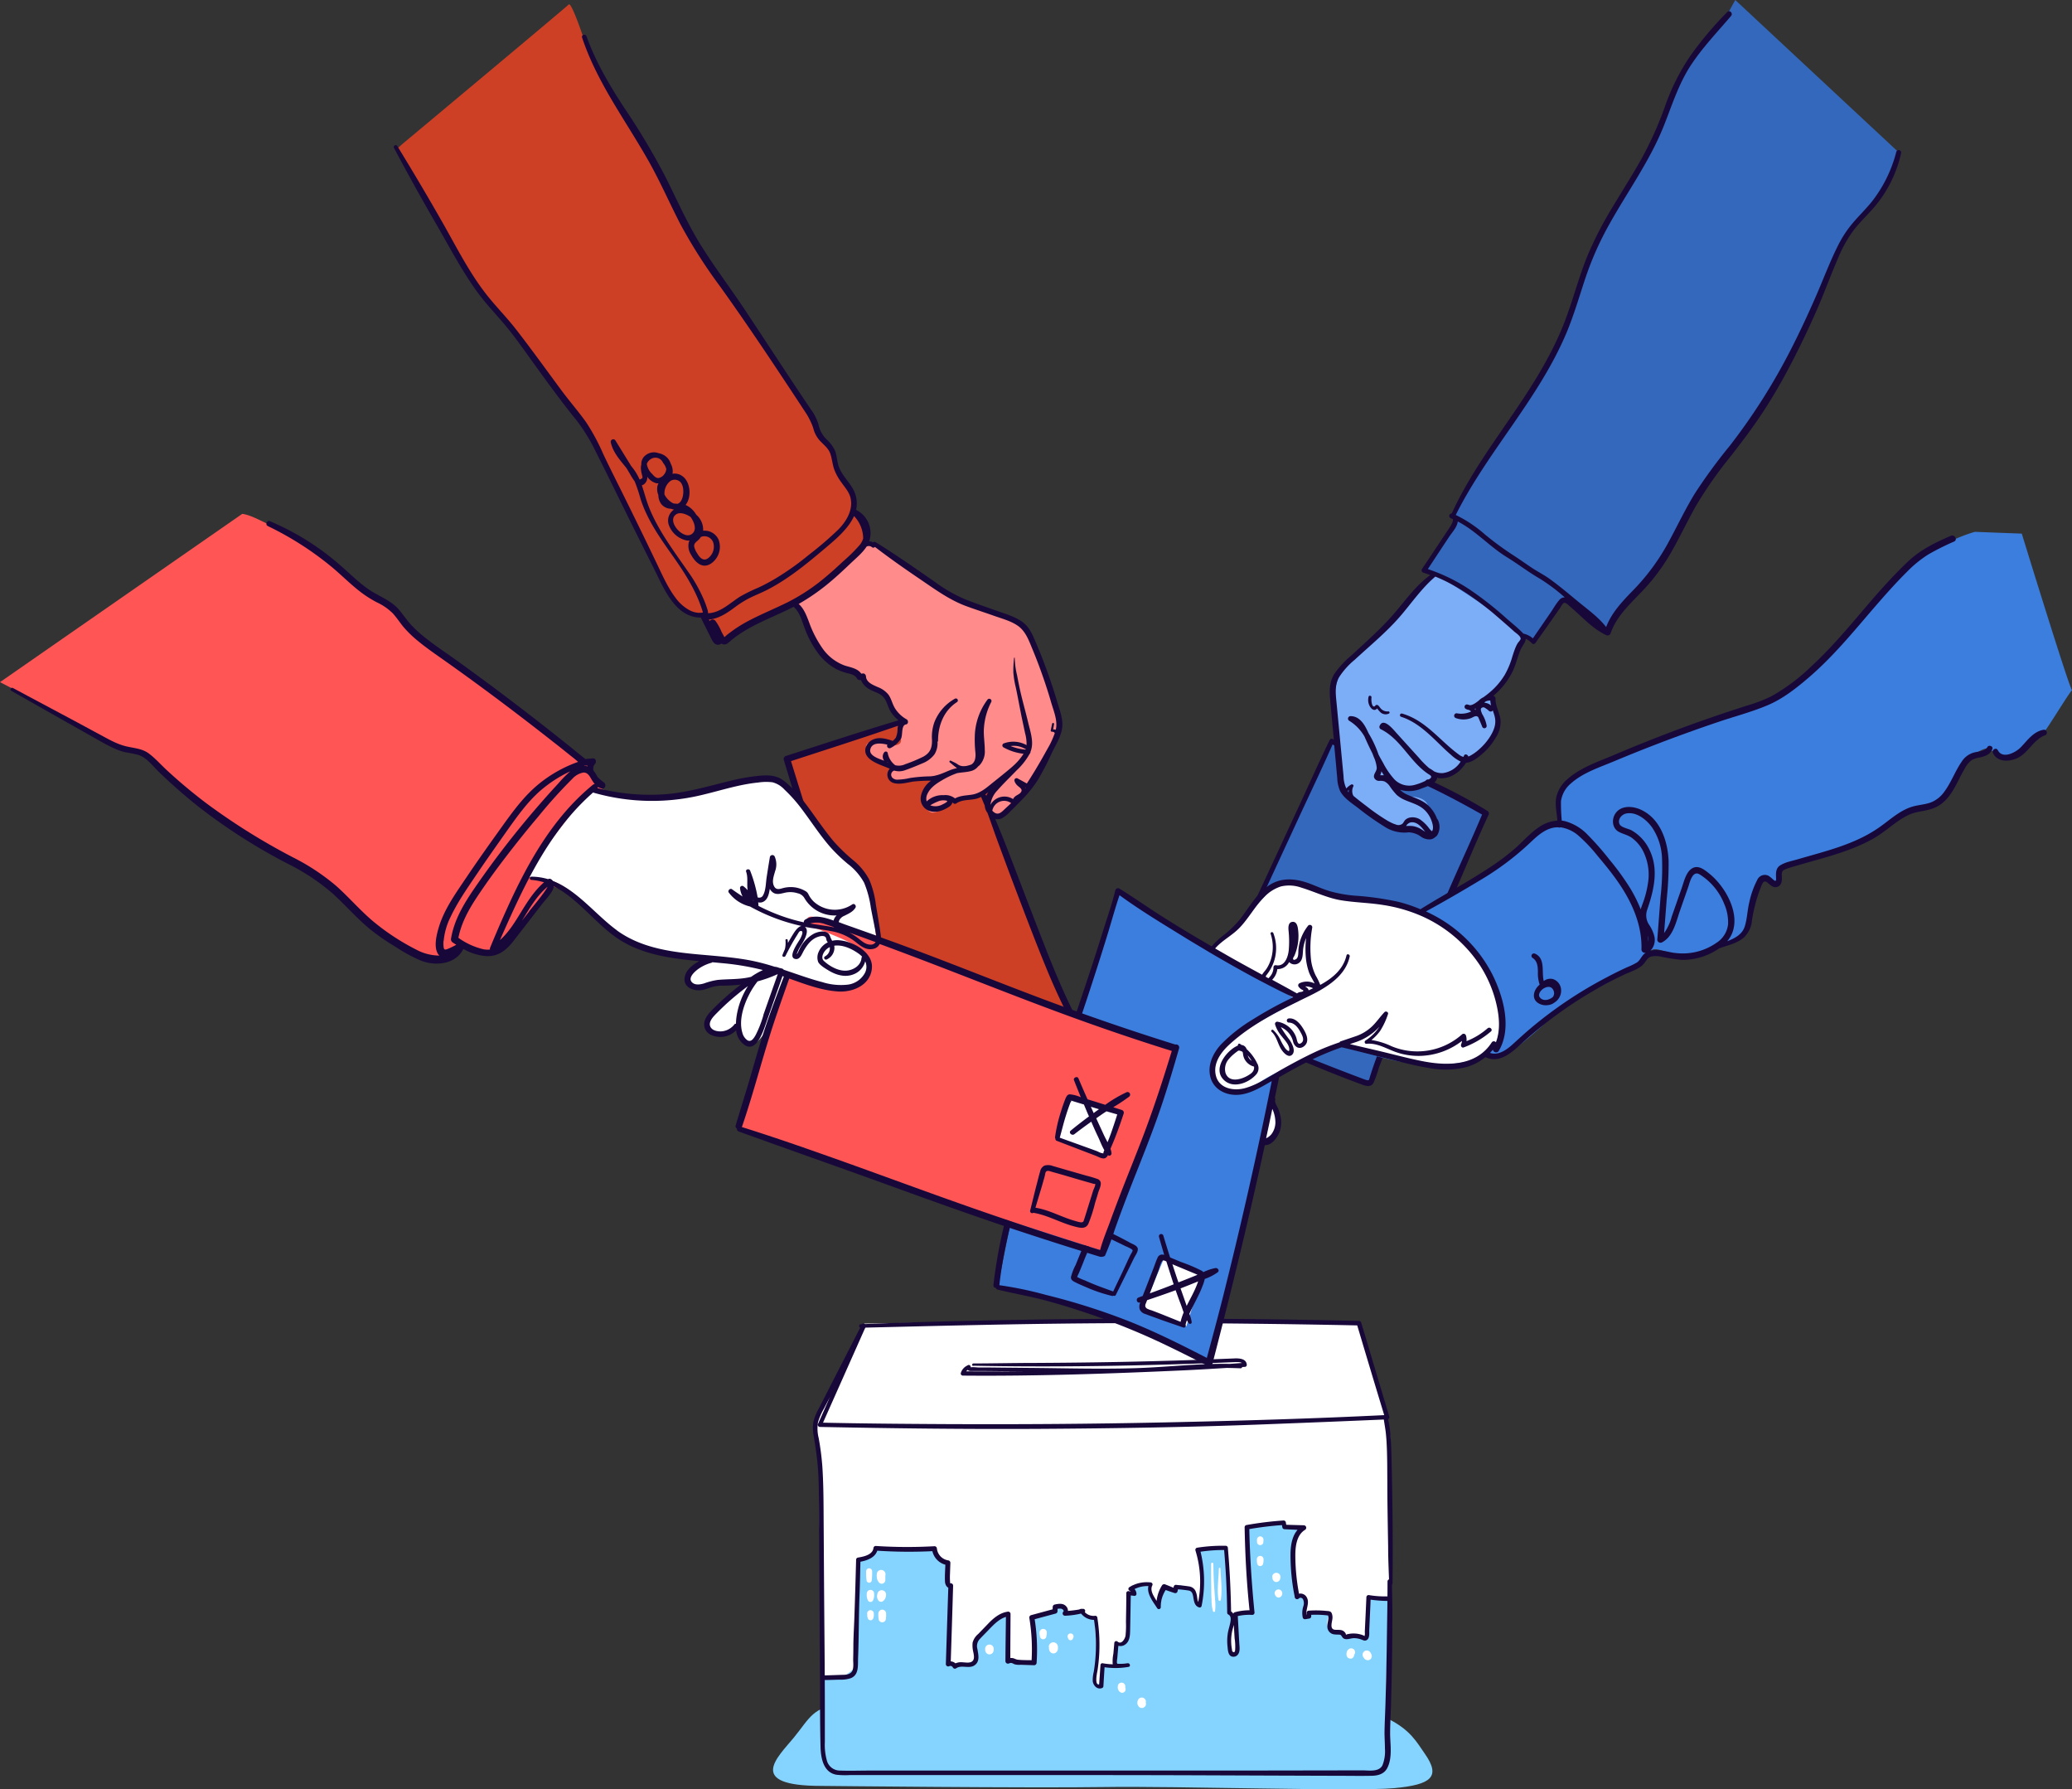 <svg xmlns="http://www.w3.org/2000/svg" viewBox="0 0 640.3 552.8"><rect x="0" y="0" width="640.3" height="552.8" fill="#333333" stroke="none"/><defs><style>.cls-1{fill:#85d4ff;}.cls-2{fill:#fff;}.cls-3{fill:#18083a;}.cls-4{fill:#3368bc;}.cls-5{fill:#7caef7;}.cls-6{fill:#3c7edd;}.cls-7{fill:#ce4025;}.cls-8{fill:#ff8b8b;}.cls-9{fill:#f55;}</style></defs><g id="Layer_2" data-name="Layer 2"><g id="OBJECTS"><path class="cls-1" d="M253.76,551.75s65.14.7,87.44.35,77.88,1.42,89.56.35,14.51-3.54,9.56-10.62-7.79-15.22-52.39-19.47-118.24,3.9-127.44,4.25-10.27,4.25-15.22,10.27S230.4,551.75,253.76,551.75Z"/><path class="cls-2" d="M429.82,477.12c0-3.65,0-32-.31-33.8s-2.13-11.87-3.65-15.22-6.4-19.49-6.4-19.49-22.53.3-29.84-.31S340,407.69,326,408s-59.08.91-59.08.91-5.78,11.27-8.22,17.66a74.32,74.32,0,0,1-7.31,13.4s1.53,7.92,1.83,11.57-.3,18.27.31,25.58-.31,44.45.3,52.37.64,15.49,2.74,16.75c1.52.91,7.92,1.52,7.92,1.52s26.46,0,30.41-.93,93.52.63,95.65.93,29.23.91,34.4-.61,3.66-7.61,3.66-7.61.61-12.79.61-17.66S429.82,480.77,429.82,477.12Z"/><path class="cls-1" d="M255.53,518l5.69-.36,2.56-2,1.1-24.21.55-9.53a3.21,3.21,0,0,0,3.12-.92,5.29,5.29,0,0,0,1.83-2.38h18s1.28,3.3,2.93,3.67l1.65.36-.55,6.42,1.28,1.28-.18,23.48a16.53,16.53,0,0,0,5.5,0c2.38-.55,2-1.29,2-1.29l.36-5.5,8.44-7.88,1.28-.19V512.5l8.44,1.29L319.16,500l6.24-2,1.1-1.84,2.38.55s-.18,1.29.55,1.29,4.95-.74,4.95-.74a3.88,3.88,0,0,0,1.84,2,14.54,14.54,0,0,0,2,.73s.55,8.81.74,9.91-.55,5.86-.37,6.41-.55,4.4.55,4,1.47.91,1.47-1.47a24.4,24.4,0,0,1,.36-4.22s3.67,0,3.49-.55a54.69,54.69,0,0,1,.55-6.23s3.67.73,3.85-4.59-.18-10.82-.18-10.82l1.65-.55s-1.1-2-.55-2,5.86-1.1,5.86-1.1-.55,3.48,1.1,5.5l1.65,2,1.66-6.24,2.93.92,1.65-1.29,4.4,1.47s.18,4.77,1.65,4.4.73-3.67.92-7.88a33,33,0,0,0-1.1-8.81l8.43-1.1s.55,8.81.74,13.21.36,6.23.36,6.23l1.29,2.39A48.48,48.48,0,0,0,380,505.9c-.18,2.2-.36,5.5,1.1,5.14s1.1-2.94,1.1-4,.19-8.43.19-8.43l4.76-.37s-2.38-26.41-1.83-26.41,11.92-2.38,11.55-1.83.55,1.83.55,1.83l5.14.19a9.25,9.25,0,0,0-2.75,5.5c-.19,3.12.73,14.85.73,14.85s2.94.18,3.12,2.2-1.1,5.14-.55,5a17.37,17.37,0,0,0,2.2-1.28l5.5.18s-1.83,4.4.37,4.95a15,15,0,0,0,3.11.55l1.47,2,4-.37,2,.19.74-4.4,1.1-7.52,5.86.18s-1.1,21.27-1.1,25.86.29,16.11.15,19.7,1.87,6.34-4.55,7.62-29.34.92-35.39.73-82.33-.55-85.08-.36-36.5.36-36.5.36-7.7.74-9.53-.73-3.3-4-3.67-9.35-.18-19.44-.18-19.44Z"/><path class="cls-2" d="M267.66,485.36a19.42,19.42,0,0,0,.15,3.05.82.82,0,0,0,1.56,0,20.7,20.7,0,0,0,.14-3.05.93.93,0,0,0-1.85,0Z"/><path class="cls-2" d="M267.86,492.44a3.61,3.61,0,0,0,.38,2.05.88.88,0,0,0,1.51,0,3.79,3.79,0,0,0,.38-2.05,1.14,1.14,0,1,0-2.27,0Z"/><path class="cls-2" d="M268,498.5c0,.22,0,.44,0,.65a3.17,3.17,0,0,0,.17.8.89.89,0,0,0,1.7,0,2.72,2.72,0,0,0,.17-.8c0-.21,0-.43,0-.65a1,1,0,1,0-2.08,0Z"/><path class="cls-2" d="M271,486a4.71,4.71,0,0,0,0,1.63,2.92,2.92,0,0,0,.69,1.34,1.09,1.09,0,0,0,1.21.23,1.14,1.14,0,0,0,.69-1c0-.29,0-.56,0-.84s0-.27,0-.4v-.2c0,.14,0,.12,0,0A1.33,1.33,0,0,0,271,486Z"/><path class="cls-2" d="M271.09,492.65a2.19,2.19,0,0,0,.45,1.93,1.06,1.06,0,0,0,1.24.16,2.3,2.3,0,0,0,1-1.73,1.37,1.37,0,0,0-1.14-1.71,1.34,1.34,0,0,0-1,.27,1.44,1.44,0,0,0-.54,1.08Z"/><path class="cls-2" d="M271.43,498.5a8.72,8.72,0,0,0,.12,1.91,1.13,1.13,0,0,0,2.16,0,9.39,9.39,0,0,0,.12-1.91,1.21,1.21,0,0,0-1.2-1.2,1.22,1.22,0,0,0-1.2,1.2Z"/><path class="cls-2" d="M321.22,504.36a6.51,6.51,0,0,0,.14,1.08,1,1,0,0,0,2,0,6.51,6.51,0,0,0,.14-1.08,1.12,1.12,0,1,0-2.24,0Z"/><path class="cls-2" d="M324.16,508.81l0,.49a1.61,1.61,0,0,0,.52,1.18,1.26,1.26,0,0,0,1.73,0,1.61,1.61,0,0,0,.52-1.18l0-.49a1.4,1.4,0,0,0-.42-1,1.39,1.39,0,0,0-2,0,1.4,1.4,0,0,0-.42,1Z"/><path class="cls-2" d="M329.93,505.82l.15.36.08.19a.6.6,0,0,0,.2.22.72.72,0,0,0,.47.16.87.87,0,0,0,.39-.1.85.85,0,0,0,.36-.47l.15-.36a1,1,0,0,0,0-.49,1.1,1.1,0,0,0-.24-.42,1,1,0,0,0-.66-.27,1,1,0,0,0-.66.27,1.1,1.1,0,0,0-.24.42,1,1,0,0,0,0,.49Z"/><path class="cls-2" d="M388.42,475.66a7.59,7.59,0,0,0,.08,1.07,1,1,0,0,0,1.86,0,5.45,5.45,0,0,0,.08-1.07,1,1,0,1,0-2,0Z"/><path class="cls-2" d="M388.4,481.73a5.07,5.07,0,0,0,.14,1.45.93.93,0,0,0,1.78,0,5.42,5.42,0,0,0,.15-1.45,1,1,0,1,0-2.07,0Z"/><path class="cls-2" d="M393.21,487.18l0,.19,0,.26a.88.88,0,0,0,.1.35,1.17,1.17,0,0,0,.31.45,1.15,1.15,0,0,0,.8.34,1.33,1.33,0,0,0,1.06-.64,2.36,2.36,0,0,0,.22-.95,1.25,1.25,0,0,0-.38-.9,1.31,1.31,0,0,0-.9-.37,1.28,1.28,0,0,0-.9.37,1.24,1.24,0,0,0-.37.9Z"/><path class="cls-2" d="M394,492.55s0,.06,0,.09a1,1,0,0,0,.23.45,1.57,1.57,0,0,0,.38.34,1,1,0,0,0,1,0l.24-.19a.69.69,0,0,0,.14-.15.88.88,0,0,0,.22-.44.36.36,0,0,0,0-.1,1.13,1.13,0,0,0,0-.63,1.19,1.19,0,0,0-.3-.52,1.25,1.25,0,0,0-.84-.35,1.22,1.22,0,0,0-.84.35,1.29,1.29,0,0,0-.3.52,1.12,1.12,0,0,0,0,.63Z"/><path class="cls-2" d="M374.26,483.14c0,2.48,0,5,.05,7.45,0,1.21,0,2.42.1,3.64a12.88,12.88,0,0,0,.42,3.55c.1.28.58.34.65,0a14.54,14.54,0,0,0,0-3.55l-.24-3.64c-.18-2.48-.25-5-.28-7.45a.35.35,0,0,0-.7,0Z"/><path class="cls-2" d="M376.66,484.56c-.07,3.22-.64,6.6-.1,9.79a.36.36,0,0,0,.68,0c.54-3.19,0-6.57-.09-9.79a.25.25,0,0,0-.49,0Z"/><path class="cls-2" d="M304.44,509.41c0,.08,0,.16,0,.24a1.59,1.59,0,0,0,.08.53l.13.3a1.06,1.06,0,0,0,.33.37,1.23,1.23,0,0,0,.78.27,1.61,1.61,0,0,0,.65-.17,1,1,0,0,0,.36-.34.9.9,0,0,0,.23-.43,2.46,2.46,0,0,0,.09-.77,1.33,1.33,0,0,0-.39-.94,1.33,1.33,0,0,0-1.88,0,1.33,1.33,0,0,0-.39.94Z"/><path class="cls-2" d="M345.48,520.83a1.76,1.76,0,0,0,.77,2,1.25,1.25,0,0,0,.54.15,1.06,1.06,0,0,0,.64-.23,1.11,1.11,0,0,0,.39-1.13,3.68,3.68,0,0,0-.18-.49l.12.27a.88.88,0,0,1-.07-.23l0,.31a1,1,0,0,1,0-.24l0,.31a.57.57,0,0,1,0-.14,1.17,1.17,0,1,0-2.25-.62Z"/><path class="cls-2" d="M351.73,525.13a1.72,1.72,0,0,0-.25,1,1.69,1.69,0,0,0,.08.5,2.17,2.17,0,0,0,.41.68,1.25,1.25,0,0,0,.9.37,1.29,1.29,0,0,0,.77-.27,1.21,1.21,0,0,0,.45-.66,1.24,1.24,0,0,0-.12-1l-.06-.09.13.3a.5.5,0,0,1,0-.13l0,.35V526c0,.11,0,.23-.05.34a.93.93,0,0,1,0-.13l-.13.31a.41.41,0,0,1,.07-.11,1,1,0,0,0,.15-.49,1,1,0,0,0,0-.51,1.35,1.35,0,0,0-.6-.78,1.3,1.3,0,0,0-1-.13,1.45,1.45,0,0,0-.78.6Z"/><path class="cls-2" d="M416.46,509.8a2.23,2.23,0,0,0-.3,1.76,1.21,1.21,0,0,0,1.14.86l.31,0a1.23,1.23,0,0,0,.86-1.13v-.07c0,.11,0,.21-.05.32a4.61,4.61,0,0,0,.07-.5l0,.32a1.36,1.36,0,0,1,.1-.36l-.12.29a.94.94,0,0,1,.12-.22,1.24,1.24,0,0,0,.12-.94,1.18,1.18,0,0,0-.55-.72,1.25,1.25,0,0,0-1.67.43Z"/><path class="cls-2" d="M421.23,511.9l.25.33c.08.09.15.21.23.29a1.29,1.29,0,0,0,.3.22,1.48,1.48,0,0,0,.72.18,1.17,1.17,0,0,0,.69-.25.53.53,0,0,0,.21-.21.92.92,0,0,0,.21-.39,1.49,1.49,0,0,0,.08-.42,1.52,1.52,0,0,0-.22-.75l-.19-.34a1.33,1.33,0,0,0-.79-.6,1.35,1.35,0,0,0-1,.13,1.29,1.29,0,0,0-.6.79,1.26,1.26,0,0,0,.13,1Z"/><path class="cls-3" d="M266,410.2c20-.48,40.09-1,60.14-1.25s40-.23,60,0q16.91.18,33.79.54l-.66-.51Q423.58,423.48,428,438l.64-.84c-22.77,1.13-45.54,1.79-68.33,2.28s-45.58.64-68.37.53c-12.87-.07-25.74-.17-38.61-.46l.57,1,13.61-30.6c.35-.8-.78-1.5-1.19-.7q-4.45,8.67-8.89,17.34L253,435.22a15.74,15.74,0,0,0-1.65,4.09,12.37,12.37,0,0,0,.1,4.29c.53,3.17,1,6.3,1.27,9.52s.31,6.29.34,9.43c.07,6.46.08,12.92.12,19.37q.12,19.56.23,39.13c0,6.26,0,12.54.16,18.8.11,3.4.92,7.76,4.91,8.45a24,24,0,0,0,4.06.11h14.72l19.5,0,39,0q19.59,0,39.18.08t39,.14c3.22,0,6.44.06,9.66,0,2.05,0,4.08-.44,5.1-2.4,1.63-3.15.92-7.16.88-10.56,0-2.84.18-5.69.26-8.53q.13-4.8.24-9.6.2-9.73.2-19.46c0-3.19-.12-6.37-.13-9.56a.69.69,0,0,0-1.37,0c0,6.31-.13,12.63-.22,18.93s-.23,12.67-.42,19c-.09,2.93-.25,5.86-.29,8.79,0,1.66.13,3.32.13,5a11.64,11.64,0,0,1-.77,5.14c-1.08,2.14-4.2,1.57-6.18,1.57l-37.94.06q-19.05,0-38.11,0l-38.12,0-37.93,0c-3.15,0-6.32.11-9.47,0a4.17,4.17,0,0,1-3.91-3,18.13,18.13,0,0,1-.65-5.78q0-4.68,0-9.38c0-12.69-.15-25.38-.24-38.07l-.12-18.94c-.05-6.23,0-12.49-.41-18.71a82.22,82.22,0,0,0-1.14-8.86,11.92,11.92,0,0,1-.2-4.9,19.4,19.4,0,0,1,1.85-4.23q4.34-8.43,8.65-16.87l4.27-8.36-1.19-.7q-6.78,15.32-13.55,30.64a.66.66,0,0,0,.56,1c22.79.45,45.58.73,68.37.59s45.58-.5,68.36-1.37c12.86-.49,25.72-1,38.58-1.56a.67.67,0,0,0,.64-.84q-4.34-14.55-8.69-29.07a.72.72,0,0,0-.67-.51q-30.08-.69-60.15-.7t-60,.67c-11.27.25-22.53.57-33.78,1.06a.55.55,0,0,0,0,1.1Z"/><path class="cls-3" d="M430.32,489.34c.16-13.51,0-27-.35-40.55-.05-1.83-.14-3.67-.31-5.5a27.77,27.77,0,0,0-.86-5.44c-.19-.64-1.32-.56-1.23.17.19,1.6.52,3.17.69,4.77s.26,3.22.32,4.83c.13,3.34.11,6.69.14,10,0,6.75.14,13.51.25,20.26,0,3.81.19,7.62.32,11.43a.52.52,0,0,0,1,0Z"/><path class="cls-3" d="M300.77,421.94c22.11.44,44.21.16,66.31-.57q4.68-.15,9.37-.34l4.51-.18c.67,0,3.05-.34,3.13.77l.6-.6c-11.39.92-22.82,1.45-34.22,1.89s-22.61.66-33.92.77c-6.34.05-12.69,0-19,0l.61.81a2.52,2.52,0,0,1,1.52-1.63c.64-.27.18-1.37-.48-1.13a.83.83,0,0,0-.21,1.49,1.62,1.62,0,0,0,1.2.35c.75,0,1.5,0,2.25,0,2.88,0,5.76.05,8.63.07l17.62.15c5.81,0,11.62.14,17.43.08s11.6-.36,17.4-.73a165.46,165.46,0,0,1,19.79-.41c.79.05.79-1.2,0-1.24-10.92-.59-21.8.89-32.7,1.21s-21.64,0-32.45-.09l-9-.09-4.49-.05c-.8,0-1.61,0-2.41,0-.34,0-2.3-.27-2.44.11l-.43.43.13-.05-.33-1.19a3.7,3.7,0,0,0-2.27,2.42.64.64,0,0,0,.62.8c22.74.2,45.45-.59,68.16-1.62,6.34-.29,12.67-.73,19-1.08a.6.6,0,0,0,.59-.6c-.09-2-2.46-2.09-4-2l-8.67.34q-8.67.31-17.35.53c-11.63.3-23.26.45-34.89.51-6.54,0-13.08.15-19.62.17a.4.4,0,0,0,0,.79Z"/><path class="cls-3" d="M334.52,497.05a32.81,32.81,0,0,1-5.5.68l.51,1.23a2,2,0,0,0-.1-2.74c-.93-1-2.38-.75-3.56-.49a.77.77,0,0,0-.55.72l-.07,1.33.54-.72L318.63,499a.77.77,0,0,0-.53.92,59.5,59.5,0,0,1,.64,13.79l.77-.77c-1.66-.06-3.37,0-5-.18-.58-.06-1-.41-1.63-.5a3.19,3.19,0,0,0-1.85.3l1.18.67c0-4.87.05-9.73.07-14.6a.73.73,0,0,0-.92-.7c-2.44.37-4.36,2-6,3.71-1,1.05-2.05,2.12-3.07,3.18a5.16,5.16,0,0,0-1.73,2.69,8.67,8.67,0,0,0,.22,2.91c.15.84.46,2-.22,2.74s-2,.45-3,.41a4.35,4.35,0,0,0-2.87.62l1,.26a2.3,2.3,0,0,0-3-.95l1.09.63q.4-12.14.76-24.27a.73.73,0,0,0-.91-.69,20.66,20.66,0,0,1-.06-2.89l.12-3.47a.75.75,0,0,0-.55-.72,4.16,4.16,0,0,1-3.61-3.65.75.75,0,0,0-.74-.74,149,149,0,0,1-18.18-.08.73.73,0,0,0-.7.7c-.27,2.08-3.18,2.63-4.84,2.9a.68.68,0,0,0-.51.67c-.16,5.87-.32,11.75-.53,17.63-.1,2.94-.29,5.87-.32,8.81q0,2.16-.06,4.32c0,1.11.29,3.12-.58,4s-2.24.76-3.29.8c-1.65.06-3.3.12-5,.16a.72.72,0,0,0,0,1.43c1.55,0,3.09-.08,4.63-.11a10.17,10.17,0,0,0,3.43-.43c2.68-1,2.23-4,2.33-6.35.26-6.45.19-12.9.45-19.35.14-3.63.19-7.26.29-10.89l-.51.67c2.49-.4,5.49-1.37,5.87-4.24l-.7.71a149,149,0,0,0,18.18.15l-.74-.74a5.62,5.62,0,0,0,4.7,5.08c-.18-.24-.36-.48-.55-.71-.05,1.88-.23,3.83-.14,5.71,0,1,.7,2.44,1.95,2l-.9-.68q-.4,12.14-.78,24.27a.73.73,0,0,0,1.09.62.84.84,0,0,1,1.08.42.71.71,0,0,0,1,.26c1.65-1.19,4,.26,5.72-.95s1.14-3.29.87-5a3.22,3.22,0,0,1,.63-3c.93-1,1.94-2,2.9-3,1.75-1.81,3.6-3.77,6.22-4.15l-.93-.71c-.06,4.87-.14,9.73-.17,14.6a.79.79,0,0,0,1.17.67c.69-.3,1,0,1.63.28a5.49,5.49,0,0,0,1.9.16l4.18.14a.78.78,0,0,0,.76-.77,60.74,60.74,0,0,0-.72-14.19l-.53.92,7.16-1.93a.77.77,0,0,0,.55-.71c0-.45,0-.89.07-1.33l-.54.71a3.73,3.73,0,0,1,1.62-.16c.33.08,1,.53.63.94a.73.73,0,0,0,.51,1.23,25.54,25.54,0,0,0,5.84-.89.64.64,0,0,0-.34-1.23Z"/><path class="cls-3" d="M333.7,497.93a5.06,5.06,0,0,0,5,2.49L338,500a51,51,0,0,1,.43,13.18c-.1,1.11-.25,2.22-.43,3.32a10.61,10.61,0,0,0-.32,2.85c.13,1.37,1.4,2.75,2.86,2.17a.62.62,0,0,0,.44-.57c.13-2.18.26-4.35.41-6.53l-.74.56a23.5,23.5,0,0,0,8.11,0c.74-.13.42-1.23-.31-1.12a15.55,15.55,0,0,1-2.55.18c-.56,0-.71.07-.75-.5a7.59,7.59,0,0,1,.11-1.16l.42-4.83-1,.42a2.46,2.46,0,0,0,3.17,0c1.18-.91,1.34-2.5,1.38-3.89.1-4,.14-7.92.22-11.88l-.79.6,1.92.25a.62.62,0,0,0,.62-.62,2.39,2.39,0,0,0-1.42-2.1v1.07a8.94,8.94,0,0,1,5.94-1.31c-.17-.31-.35-.61-.52-.91-1.38,2.67,1.05,5.53,2.41,7.69a.6.6,0,0,0,1.1-.3,9.59,9.59,0,0,1,1.9-5.9l-.91.37q1.63.6,3.3,1.14a.72.72,0,0,0,.88-.5c.08-.39.16-.79.25-1.19l-.65.5a35.85,35.85,0,0,1,3.89.41c1,.21,1.19,1,1.36,1.87.24,1.32.34,2.89,1.85,3.34a.6.6,0,0,0,.74-.42,38.46,38.46,0,0,0-.51-17.53c-.16.28-.32.56-.47.84a48.75,48.75,0,0,1,8.54-.62l-.65-.64q.89,10,1,20a.64.64,0,0,0,.32.55c.95.43.81,1.58.65,2.45-.21,1.16-.62,2.27-.79,3.44a15.36,15.36,0,0,0-.08,3.95c.1,1,.14,2.41,1,3a1.71,1.71,0,0,0,2.25-.51c.73-1,.44-2.45.38-3.59l-.48-8.78-.5.66a16.08,16.08,0,0,1,5-.49.7.7,0,0,0,.7-.71c-.87-8.77-1.46-17.56-1.62-26.37l-.51.66a102.26,102.26,0,0,1,11.17-1.36l-.67-.51.24,1.31a.7.7,0,0,0,.67.51l6,.29c-.12-.47-.25-.93-.38-1.4-3,1.7-3.7,5.32-3.78,8.5a64.17,64.17,0,0,0,1.33,13.61c.18.93,1.62.54,1.43-.4a64.7,64.7,0,0,1-1.27-12.49c0-2.82.39-6.33,3-7.92a.76.76,0,0,0-.38-1.41l-6-.17.66.51-.23-1.31a.69.69,0,0,0-.67-.51,104.18,104.18,0,0,0-11.54,1.42.69.69,0,0,0-.51.67c.16,8.8.64,17.61,1.6,26.37l.71-.71a17.77,17.77,0,0,0-5.34.59.71.71,0,0,0-.51.66l.45,7.43a16.41,16.41,0,0,1,.15,3.7c-.08.38-.2.69-.6.5s-.32-.5-.38-.85a13.07,13.07,0,0,1-.22-1.87,14.42,14.42,0,0,1,.26-3.59c.19-.92.52-1.81.67-2.73.22-1.37.15-3-1.28-3.67l.31.55q-.14-10-1-20a.66.66,0,0,0-.64-.65,50.12,50.12,0,0,0-8.91.6.68.68,0,0,0-.47.84,32.67,32.67,0,0,1,.66,16.85l.74-.42c-.7-.26-.76-1.25-.86-1.87a6.46,6.46,0,0,0-.58-2.17,2.6,2.6,0,0,0-2-1.29c-1.31-.21-2.64-.32-4-.48a.66.66,0,0,0-.64.49c-.1.39-.22.78-.34,1.17l1-.43c-1.13-.49-2.27-.95-3.42-1.4a.81.81,0,0,0-.91.37,11.4,11.4,0,0,0-1.69,6.72l1.1-.3c-.63-1-1.3-2-1.87-3s-1.11-2.3-.52-3.44a.61.61,0,0,0-.52-.91,10,10,0,0,0-6.56,1.45.62.62,0,0,0,0,1.07,1.2,1.2,0,0,1,.8,1l.62-.62-1.75-.23a.62.62,0,0,0-.62.62c0,3-.06,5.92-.11,8.87a30.23,30.23,0,0,1-.13,4.26c-.16,1-1.25,2.89-2.47,1.85a.6.6,0,0,0-1,.41c-.09,1.11-.19,2.22-.29,3.33a11.81,11.81,0,0,0-.2,3.29,1.37,1.37,0,0,0,1.42,1,14.79,14.79,0,0,0,3.32-.21c-.1-.38-.21-.75-.31-1.12a21.66,21.66,0,0,1-7.49,0,.58.58,0,0,0-.73.56c-.15,2.18-.29,4.35-.45,6.53.15-.19.3-.38.44-.58-2.1.81-1-3.69-.86-4.53a53.08,53.08,0,0,0,.51-5.33,54.09,54.09,0,0,0-.62-10.86.64.64,0,0,0-.62-.47,3.79,3.79,0,0,1-3.81-1.87.67.67,0,0,0-1.15.67Z"/><path class="cls-3" d="M402.27,493.5a1.22,1.22,0,0,0-.66-.28.66.66,0,0,0-.6.32.08.08,0,0,0,.1.11,1.81,1.81,0,0,1,.49-.18.66.66,0,0,1,.59.12c.06.05.13,0,.08-.09Z"/><path class="cls-3" d="M401.35,493.84a.85.85,0,0,1,1.3.23,2.85,2.85,0,0,1,.12,2.17,6.73,6.73,0,0,0-.18,3.53.7.7,0,0,0,.84.47l1.27-.21a.7.7,0,0,0,.5-.65l0-1.11-.67.67a30.41,30.41,0,0,1,6.18.2l-.4-.31c.57,1.22-.33,2.73-.1,4.05a2.39,2.39,0,0,0,2,2.05,12.73,12.73,0,0,0,1.51.08c.78,0,.75.37,1.19.91.85,1,2.36.19,3.47.19a6.5,6.5,0,0,1,2.27.4c.48.17.95.47,1.48.29,1.18-.41,1-2.14,1-3.1.15-3.42.31-6.83.47-10.25l-.85.65a42.62,42.62,0,0,0,6.08.51.71.71,0,0,0,0-1.42,29,29,0,0,1-5.73-.38.68.68,0,0,0-.85.64c-.15,3.53-.32,7.06-.49,10.59,0,.24.09,1.1-.08,1.27.09.18,0,.18-.24,0l-.44-.18a8,8,0,0,0-2.21-.45,7.55,7.55,0,0,0-2,.12,5.43,5.43,0,0,0-.58.13c-.18.15-.28.12-.32-.1s-.25-.49-.44-.68c-.8-.81-1.9-.54-2.91-.64-1.7-.16-.91-2.26-.8-3.35a3.41,3.41,0,0,0-.21-1.76c-.33-.72-1-.64-1.71-.72a32.11,32.11,0,0,0-5.37-.07.69.69,0,0,0-.67.67c0,.37,0,.74,0,1.11l.49-.65-1.27.2.83.48c-.61-2,1.05-4,0-5.91a2.2,2.2,0,0,0-3.45-.59c-.57.63.36,1.57.93.93Z"/><path class="cls-4" d="M373.26,313.42s9.46-19.12,15.4-35S407,239.66,407,239.66l4.65-10.53,1.73.54s-1.25-13.54-1.07-16.53a11.66,11.66,0,0,1,3.78-7.76c2.15-2,9.52-7.86,14.93-14.15s12.41-14,12.41-14l-3-1.33L448.05,165l1.88-4.74-.72-1.37s2.43-6.48,12.43-20.09,17.6-26.83,20.6-33.32,4.42-10.41,5.16-14.56,4.74-12,7.63-18.17,10.71-19.48,10.71-19.48S513.34,40,514.85,34s6.69-12.75,9.49-16.82,8.78-11.52,8.78-11.52L536.24,0l50.65,47.2s-1.84,7-4.08,10.53-10.16,11.08-10.93,12.93-5.25,9.4-7.12,14.72-9.39,22.56-12.41,27.9-9.88,14.41-14.37,20.8-13.5,17.46-14.93,21.39-7.82,13.92-9.93,18.21-6.86,9.07-9.68,12-4,4.09-4.84,6.29-1.44,3.35-1.44,3.35-6-3.23-8.83-5.83a43.86,43.86,0,0,0-5-4l-1.13,1.17-6.29,9.06L474,197.53l-3.92-.85s-1.19,4.39-2.05,8.31-5.61,8.13-7,9.42,1.26,6.3,1.26,6.3a8.35,8.35,0,0,1-.24,6.78,14.39,14.39,0,0,1-6.1,6.08,8.15,8.15,0,0,1-3.2,1.09,3.82,3.82,0,0,1-2.47,3.6,42.44,42.44,0,0,1-6.87,1.84l-.77,1.85s9.52,6.05,10.2,5.69,5.58,3.47,5.58,3.47S447.24,276.92,444,286.17s-14.62,33.68-14.62,33.68l-6.06,15.62s-19.78-8-23.83-9.61S373.26,313.42,373.26,313.42Z"/><path class="cls-5" d="M412.32,218.41c-.23-4.87.78-9.81,3.76-13S426,197.05,428.34,194s8.82-10,8.82-10l6.26-6.81s12.78,8,18.35,12.15a72.49,72.49,0,0,1,8.74,7.58s-1.08,2.17-3.4,8.21-3,6.27-4.41,8.13-2.7,2.19-1.35,5.85,2.51,6-1.67,10.63-5.06,3.94-6,4.52-2.12,1.52-2.12,1.52-.69,2.55-2.78,3.25-7.11,1.86-7.11,1.86,1.07,1.15-2,1.85-7.89,0-7.89,0l2.09,3.48s5.73-.9,7.28,2.34,5.49,7.88,2,9-3-.23-6.5-.93a42.27,42.27,0,0,1-10-3.25c-2.78-1.39-9.21-8.5-10.76-9.7s-2-3.3-2.47-10.73S412.32,218.41,412.32,218.41Z"/><path class="cls-3" d="M429,219.79a2.75,2.75,0,0,1-2.49-1.13c-.28-.34-.53-.83-1-.88s-.49.38-.78.47c-.94.28-1-2.36-.91-2.73.13-.58-.77-.84-.9-.24a4,4,0,0,0,.38,2.92c.33.58,1,1.34,1.74,1.08a2.92,2.92,0,0,0,.37-.24c.14-.08.13-.17.11-.22a1.07,1.07,0,0,0,.13.15,6.9,6.9,0,0,0,1,1.14,2.34,2.34,0,0,0,2.58.33A.35.35,0,0,0,429,219.79Z"/><path class="cls-3" d="M586,46.92a41.51,41.51,0,0,1-7.64,15.48c-1.81,2.23-3.88,4.23-5.74,6.42a34.59,34.59,0,0,0-4.61,7c-2.59,5.15-4.61,10.6-6.92,15.88-2.39,5.46-4.9,10.87-7.62,16.18a187.75,187.75,0,0,1-19,29.94,165.35,165.35,0,0,0-10.63,14.5c-2.92,4.72-5.29,9.75-7.93,14.63a66.5,66.5,0,0,1-10.62,14.78c-3.48,3.6-7.16,7.25-8.95,12-2.13-2.76-4.95-4.87-7.65-7.05-3.29-2.66-6.5-5.47-9.94-7.92-1.7-1.21-3.57-2.15-5.31-3.3s-3.56-2.46-5.37-3.64a95.91,95.91,0,0,1-9.21-6.72,39.78,39.78,0,0,0-9-6c9.86-19.67,25.64-35.87,34.21-56.24,2.38-5.65,4.05-11.56,6-17.35a96.43,96.43,0,0,1,7.35-16.4c5.59-10,12.33-19.29,16.62-29.93,2.57-6.39,4.54-12.89,8.29-18.74C526,14.8,530.62,10,534.94,4.93c.69-.82-.42-2-1.19-1.2A111.7,111.7,0,0,0,522.53,17a66.36,66.36,0,0,0-8,15.86,111.8,111.8,0,0,1-7.32,16.3c-2.81,5-5.92,9.85-8.87,14.78a111.7,111.7,0,0,0-7.9,15.39c-2.36,5.86-4,12-6.13,17.91-3.78,10.68-9.73,20.29-16.07,29.62-7,10.32-14.42,20.38-19.62,31.78a.76.76,0,0,0-.26,1.48l.57.24c.46.79-1.53,3.45-1.78,3.83l-2.57,3.88c-1.71,2.59-3.44,5.16-5.17,7.74a.78.78,0,0,0,.46,1.13c.72.21,1.42.47,2.12.73-4.28,3.08-7.37,7.39-10.75,11.39-4.1,4.85-8.9,9.05-13.54,13.36a28.84,28.84,0,0,0-5.34,5.75c-1.5,2.43-1.57,5.07-1.32,7.84q.56,6.27,1.15,12.52l-.3-.21a.69.69,0,0,0-.95.25c-3.62,7.4-6.95,15-10.42,22.42l-10.39,22.42-10.29,22.18-5.16,11.09c-.76,1.62-1.62,3.23-2.26,4.89a2.67,2.67,0,0,0,.7,3.27,20.56,20.56,0,0,0,4.49,2.2c1.88.85,3.76,1.7,5.65,2.53q5.42,2.4,10.88,4.71c7.19,3,14.38,6.09,21.67,8.88,1.76.68,3.53,1.36,5.3,2,1.23.45,2.6.73,3.34-.62a34.48,34.48,0,0,0,1.65-4.64c.74-2,1.54-3.92,2.36-5.86,3.07-7.33,6.3-14.59,9.48-21.88L449,277c3.68-8.41,7.12-16.91,11-25.25a.91.91,0,0,0-.32-1.21,162.66,162.66,0,0,0-16.4-8.82,2.75,2.75,0,0,0,.84-1.25l0-.14c3.51.68,7-1.52,8.92-4.69h.27c1.81-.26,3.47-1.63,4.82-2.79a19.22,19.22,0,0,0,4.08-4.94,8.68,8.68,0,0,0,1.48-5.62c-.32-2.23-1.62-4.22-1.54-6.52a.78.78,0,0,0-.56-.74h-.15a24.94,24.94,0,0,0,2.12-2,22.69,22.69,0,0,0,3.9-5.65c1-2.08,1.48-4.34,2.35-6.47.48-1.2,1.62-2.36,1.69-3.55a5.61,5.61,0,0,1,1.9,1.41.7.7,0,0,0,1.09-.14q2.52-3.51,5-7.06,1.27-1.83,2.56-3.65c.26-.37.79-1.48,1.22-1.64.61-.23,1.52.78,1.92,1.12,3.58,3,6.68,6.63,10.94,8.72h.06a1,1,0,0,0,1.51-.42c1.69-4.93,5.48-8.6,9-12.23a61.76,61.76,0,0,0,9.59-12.58c2.77-4.81,5.11-9.85,7.85-14.67a124,124,0,0,1,10.38-14.86c3.61-4.62,7.16-9.28,10.37-14.19s6.12-10,8.82-15.22,5.32-10.68,7.71-16.14,4.32-10.83,6.64-16.18a39.31,39.31,0,0,1,4.63-8.31c2-2.69,4.55-5,6.7-7.56a38.52,38.52,0,0,0,8.09-16.41A.75.75,0,0,0,586,46.92ZM458,251.66c-2.93,7-6.18,14-9.24,20.94l-9.33,21.33q-4.65,10.62-9.3,21.26c-1.41,3.24-2.82,6.47-4.09,9.77-.63,1.64-1.24,3.3-1.82,5-.27.8-.53,1.6-.79,2.4-.09.25-.25,1.2-.5,1.35s-1-.14-1.36-.27q-21.39-8-42.23-17.33a35.67,35.67,0,0,1-4.7-2.15c-.35-.22-.77-.35-.91-.82s.31-1.28.52-1.75c.44-1,.89-1.93,1.33-2.9l4.89-10.63,9.69-21q5.46-11.82,10.93-23.65c3.57-7.73,7.29-15.42,10.72-23.23l.51.33c.16,1.81.33,3.62.5,5.43.14,1.57.28,3.15.43,4.73a10.85,10.85,0,0,0,.87,3.9c1.22,2.37,4,4,6,5.6a80.44,80.44,0,0,0,7.54,5.3,11.24,11.24,0,0,0,7.64,1.88,6.9,6.9,0,0,1,3.88,1.38,4.57,4.57,0,0,0,2.85.8,2.69,2.69,0,0,0,1.49-.72,1.84,1.84,0,0,0,.74-.77,5,5,0,0,0,.05-4.61.56.56,0,0,0-.21-.22,10.67,10.67,0,0,0-2.95-4.36c-2-1.72-4.36-2.21-6.64-3.32a6.44,6.44,0,0,1-1.83-1.31l.06,0a9.67,9.67,0,0,0,6.57-.42c.53-.2,1.22-.44,1.91-.74C447,245.58,452.52,248.57,458,251.66Zm-41.26-6.88-.31-.33c.11-.14.24-.27.36-.4A4.56,4.56,0,0,0,416.77,244.78Zm17.79,10.41a2.12,2.12,0,0,1,1.77-1.16c1.87,0,3,1.58,4.13,2.93-.34-.19-.65-.4-.9-.55a7.3,7.3,0,0,0-3-1.2A12.84,12.84,0,0,0,434.56,255.19Zm-7.93-15.91a2.54,2.54,0,0,0,.29-1h0c.24.42.49.82.76,1.22-.38,0-.75,0-1.11,0A1.08,1.08,0,0,0,426.63,239.28Zm33.94-22.86a8.93,8.93,0,0,0,.24,1.55,3.37,3.37,0,0,0-1.87-.84l-.22-.12.42-.29A3.43,3.43,0,0,1,460.57,216.42Zm-4.53,3a4.5,4.5,0,0,0-.3-.42l.27-.14A2.63,2.63,0,0,0,456,219.38Zm12.89-20.54a10.8,10.8,0,0,0-.53,1.08c-.39.92-.69,1.87-1,2.83A25.49,25.49,0,0,1,465,208.5a21.6,21.6,0,0,1-4.71,5.46c-.61.51-1.24,1-1.87,1.45a5.2,5.2,0,0,0-1.5,1.08c-.75.57-1.84,1.42-2.74,1.38a4.64,4.64,0,0,0-.69-.21.73.73,0,0,0-.56,1.33,2.64,2.64,0,0,0,1,.34,2.38,2.38,0,0,1,.69.48,7.15,7.15,0,0,1-4.36.57.76.76,0,0,0-.4,1.46,6.76,6.76,0,0,0,4.61.06c.79-.27,1.59-1.05,2.33-.36.41,1,.86,2,1.25,3a.71.71,0,0,0,1.36-.38,10.1,10.1,0,0,0-1.38-3.56l-.2-.5c-.26-.7-.45-1.39.45-1.56a1,1,0,0,1,.34,0,8.31,8.31,0,0,1,1.53,1.1.76.76,0,0,0,1.16-.17c.16.52.34,1,.5,1.57.69,2.37,0,4.28-1.21,6.32a18.22,18.22,0,0,1-3.63,4.25,14.2,14.2,0,0,1-2.53,1.81,5.1,5.1,0,0,1-.69.31c-.18-.61-1.05-1-1.36-.23,0,.11-.12.23-.17.34a3.77,3.77,0,0,1-1.3-.65c-5.94-4.29-10.31-10.67-17.67-12.74a.52.52,0,0,0-.28,1c4.17,1.33,7.47,4.23,10.58,7.21,1.58,1.51,3.11,3.07,4.78,4.49a12.05,12.05,0,0,0,3.05,2.13,7.66,7.66,0,0,1-5.47,3.56,5.31,5.31,0,0,1-2.73-.53,14.69,14.69,0,0,0-1.54-1,27.08,27.08,0,0,1-3.11-3.14l-7.16-7.9c-.78-.86-3.84-4.7-5-2.07a.8.8,0,0,0,.28,1.07c6.33,3.07,9.09,10.27,14.95,14,.46.28.88.57.55,1.06a1.84,1.84,0,0,1-.71.48,1,1,0,0,0-.93.42,17.63,17.63,0,0,1-3.12,1.2,6.4,6.4,0,0,1-6.39-1.55,23.53,23.53,0,0,1-3.56-5.15c-.5-.87-1-1.75-1.45-2.63a33.27,33.27,0,0,0-3.1-6.62c-1.15-2.61-2.69-5.24-5.56-5.23a.77.77,0,0,0-.39,1.43,13.67,13.67,0,0,1,4.73,4.89q1.14,2.63,2.43,5.17c.15.39.3.77.44,1.15a10.17,10.17,0,0,1,.91,3.36c0,1.1-1.14,1.93-.81,3a1.64,1.64,0,0,0,1.64,1,3.64,3.64,0,0,1,1.6.19,4.49,4.49,0,0,1,1.56,1.41,20.64,20.64,0,0,0,2.18,2.74,9.57,9.57,0,0,0,2.72,1.65c2.16.92,4.42,1.47,6.11,3.22a8.61,8.61,0,0,1,1.87,2.95c.34.91.84,2.5.2,3.41a5,5,0,0,1-.88-.9,11.84,11.84,0,0,0-2.86-2.79,4.43,4.43,0,0,0-3.22-.52,3.05,3.05,0,0,0-1.18.59c-.46.37-.58.9-1,1.3a2,2,0,0,1-2,.24l-.55-.19-.22-.08-.56-.25-.46-.23-.67-.35a62.45,62.45,0,0,1-6.55-4.52c-1.19-.89-2.37-1.81-3.53-2.74l-.6-.48a3.23,3.23,0,0,1,0-3c.15-.4-.35-.7-.68-.52a5.41,5.41,0,0,0-1.51,1.21,9.29,9.29,0,0,1-.86-3.79l-.45-4.73q-.84-8.8-1.68-17.61c-.26-2.76-.7-5.62.71-8.17a23.38,23.38,0,0,1,4.87-5.45c4.65-4.31,9.65-8.39,13.82-13.17,3.67-4.21,6.8-8.9,11.09-12.53,0,0,0,0,0,0,6.43,2.59,12.19,6.63,17.53,11q2.35,2,4.63,4c.74.64,1.46,1.29,2.19,1.95.56.5,2.18,1.49,2,2.37C469.66,198,469.14,198.45,468.93,198.84Zm12.87-13.4c-1,1.16-1.76,2.56-2.62,3.81q-2.74,4-5.45,7.93a6.74,6.74,0,0,0-2.88-1.46h-.06c-1.57-1.69-3.48-3.17-5.22-4.7a104.56,104.56,0,0,0-11.13-8.76,54,54,0,0,0-13.17-6.48q3.28-5,6.6-10c.91-1.37,2.48-3,2.64-4.71,5.57,2.86,9.81,7.73,15.14,11,3.49,2.15,6.73,4.65,10.27,6.7a55.7,55.7,0,0,1,7.66,5.75A2.12,2.12,0,0,0,481.8,185.44Z"/><path class="cls-6" d="M308.62,396.3s3.07-16.36,6.65-32.2,13.28-36.79,17.88-51.1,12.27-36.29,12.27-36.29a2.49,2.49,0,0,1,2.51.07c1.11.84,25.89,16.43,25.89,16.43s6.41-3.62,8.64-6.68,5.29-5.85,7-8.64,4.73-5.29,10.3-4.73,9.19,3.9,14.48,4.18,12.25.28,16.15,1.39a57.32,57.32,0,0,1,8.35,3.34s5.57-1.95,13.65-8.07,12.8-7,15.87-10.31,3.62-5,7.52-6.68,6.68-2.78,6.68-2.78l-.56-5s-.83-7,7-10.58,27.29-11.41,34.25-13.64,24.23-7.52,28.68-10.58,16.71-15.87,22.83-22.84,5.29-10,16.15-17.54,19.5-9.74,19.5-9.74l14.47.55s15.32,49.85,15.6,48.45-8.08,12.53-8.91,13.09-3.07,3.06-5.85,5.29-4.18,3.34-6.68,2.23a20.2,20.2,0,0,1-4.46-2.79s-2.78,0-6.12,3.62-4.74,9.75-7,11.42-7,2.79-10,3.9-3.34,0-5.57,2.78-9.47,6.13-15.31,8.64a70.76,70.76,0,0,1-13.92,4.45c-3.9.84-5.3-.28-6.13,2.78s-.28,4.46-1.67,3.9a19.73,19.73,0,0,0-3.9-.83s-1.95,4.73-3.62,10-1.11,7.24-4.18,8.63a50.5,50.5,0,0,1-5.84,2.23s-3.07,2.51-9.47,2.51-9.75-3.07-11.7-1.39a15.49,15.49,0,0,0-2.5,2.5,101.76,101.76,0,0,1-9.19,6.41c-5,3.06-12,5.29-18.66,11.41s-11.13,10-14.75,11.7a8.65,8.65,0,0,1-7,0,11.5,11.5,0,0,1-7.24,3.89c-5,.84-13.92-1.11-17.82-1.67s-18.65-4.73-18.65-4.73a42.47,42.47,0,0,0-11.7,3.9,37.72,37.72,0,0,0-7.79,5.57L392.48,340a5.82,5.82,0,0,1,2.78,5.29c0,3.9.28,4.73-1.67,6.4a8.32,8.32,0,0,1-3.62,1.95s-8.35,35.92-10.3,46.78A107.94,107.94,0,0,1,373.55,421s-19.5-9.47-27.85-12.81-37.87-10.31-37.87-10.31Z"/><polygon class="cls-2" points="353.02 404.88 359.54 389.12 371.5 394.01 366.61 409.76 353.02 404.88"/><path class="cls-2" d="M373.56,293.45s6.52-3.91,8.9-6.92a163.91,163.91,0,0,1,11-12.36c1.76-1.52,6.31-1.77,10.6,0s8.83,3.53,12.62,3.28,17.16,2.27,23.72,5.3S454,291.08,457,295.62s7.31,8.83,6.81,16.91-1.38,9.74-1.38,9.74-3.92,4.39-7.71,5.4-11.86,2-18.17.25-20.19-4.79-20.19-4.79l-2.32.25s-12.31,4.54-19.63,8.08-6.06,4.79-10.85,5.3-8.08-1.27-8.59-4-1.76-5.55,6.06-11.61,20.28-11.87,20.28-11.87l-12.71-7.82-15.05-8"/><path class="cls-2" d="M392.68,341.49s2.69.14,2.58,3.79.43,5.17-1.67,6.4-2.53.89-2.53.89Z"/><path class="cls-3" d="M351.57,385.63c-.26-.85-1.54-1.26-2.23-1.63-1.15-.64-2.32-1.25-3.49-1.85-2.42-1.24-4.9-2.35-7.39-3.43-.39-.17-1-.16-1.2.31-1.09,2.55-2.14,5.1-3.18,7.66-.56,1.36-1.12,2.72-1.67,4.09a16.59,16.59,0,0,0-1.44,3.7c-.1.77.37,1.18,1,1.51,1.17.63,2.41,1.14,3.63,1.66a46.26,46.26,0,0,0,8,2.71.74.74,0,0,0,.52-.07.49.49,0,0,0,.7-.23l3.78-7.64c.63-1.27,1.26-2.54,1.88-3.82C350.87,387.82,351.85,386.55,351.57,385.63Zm-2.32,2.24-.69,1.45L347,392.7,344,399l0,0c-2-.74-3.93-1.41-5.87-2.19-1-.4-2-.83-3-1.29a15.26,15.26,0,0,1-2.26-1,10.56,10.56,0,0,1,.56-1.25l.79-1.92c.53-1.28,1-2.57,1.56-3.85.91-2.26,1.82-4.53,2.71-6.8,2,.82,3.92,1.7,5.85,2.61,1,.49,2.09,1,3.12,1.52.61.31,2.51,1,2.55,1.52C350,386.63,349.41,387.53,349.25,387.87Z"/><path class="cls-3" d="M375.62,391.76a14.67,14.67,0,0,0-3.75,1.26,2.31,2.31,0,0,0-.58-.46A50.31,50.31,0,0,0,365,389.9l-3.17-1.32-.24-.11c-.72-2.23-1.41-4.46-2.08-6.71a.7.7,0,0,0-1.35.38q.78,2.78,1.61,5.55a2.29,2.29,0,0,0-.85-.09,1.54,1.54,0,0,0-1.24,1.06c-.48,1-.83,2.15-1.25,3.22l-2.7,6.95c-.2.52-.41,1-.61,1.55l-1.26.47c-1,.34-.57,1.86.43,1.54l.07,0a3.23,3.23,0,0,0-.17,2.1,2.6,2.6,0,0,0,1.74,1.47c1.21.47,2.44.9,3.65,1.34,2.68,1,5.38,1.88,8.07,2.83.6.21.92-.44.72-.9l0,0c.11-.46.26-.91.41-1.35a7.28,7.28,0,0,0,.64,1,.51.51,0,0,0,.85-.36,9.61,9.61,0,0,0-.73-2.6c1.26-2.88,2.95-5.6,4.05-8.56a13.16,13.16,0,0,0,.71-2.23,15.58,15.58,0,0,0,4-2.06C377,392.49,376.25,391.66,375.62,391.76Zm-12.77-.94,3.17,1.32,3.17,1.32.87.37-.37.16q-2.74,1.13-5.52,2.2l-.3-.85q-.8-2.37-1.57-4.76Zm-6.15,5.11c.42-1.12.85-2.24,1.28-3.36.24-.61.79-3,1.46-3.18a2.16,2.16,0,0,1,1,.35q1,3.15,2,6.28c.08.25.17.5.26.76-2.45,1-4.91,1.89-7.38,2.8Zm8.13,12.45-5.58-2.25c-1.13-.45-2.26-.88-3.39-1.31a7,7,0,0,1-1.45-.56c-.87-.67-.39-1.34-.11-2.09.06-.17.13-.33.19-.49,3-1,5.9-2,8.81-3.07.5,1.42,1,2.84,1.55,4.24.31.82.6,1.73.93,2.63A18.21,18.21,0,0,0,364.83,408.38Zm1.88-4.93-.52-1.5c-.45-1.3-.91-2.6-1.37-3.9,1.82-.7,3.64-1.43,5.44-2.17-.11.32-.23.64-.35.95C369.05,399.11,367.8,401.25,366.71,403.45Z"/><path class="cls-3" d="M388.53,328.61a11.11,11.11,0,0,0-.91-1.66,13.85,13.85,0,0,0-2.38-2.83,1.9,1.9,0,0,0-.3-.56,1.77,1.77,0,0,0-1.27-.72c-.15-.1-.29-.22-.45-.32-.4-.27-.74.13-.68.5a8,8,0,0,0-2,1.23c-2.7,2.15-5.5,6.66-2.12,9.6,2.91,2.54,7.66.62,9.86-2a2.91,2.91,0,0,0,.29-3.21Zm-1.72-.85a3.08,3.08,0,0,1-1.23-1.69A12.1,12.1,0,0,1,386.81,327.76Zm0,3.71c-2,1.67-6.79,3.6-8.08.06a4.68,4.68,0,0,1,1.08-4.42,11.11,11.11,0,0,1,1.51-1.48c.28-.24.56-.46.85-.67.56-.4.56-.49,1.27-.25s.6.4.71,1.09a4.29,4.29,0,0,0,.16.71,4.21,4.21,0,0,0,.71,1.36,4.58,4.58,0,0,0,2.5,1.65A2.07,2.07,0,0,1,386.77,331.47Z"/><path class="cls-3" d="M398.22,314.65a.64.64,0,0,0,0,1.27c1.85,0,3,1.67,3.77,3.15.47.85,1.21,2.31.21,3.1-1.24,1-1.36-.82-1.61-1.58a7.41,7.41,0,0,0-5.74-4.92.68.68,0,0,0-.82.82,10.07,10.07,0,0,0,2,3.6c.83,1.09,2.36,2.61,2.4,4.08,0,.73-.23.64-.77.22a3.74,3.74,0,0,1-.72-.86,19.19,19.19,0,0,1-1.14-2,10,10,0,0,0-2.34-3.3c-.36-.3-.87.19-.52.52,1.52,1.39,1.83,3.41,2.81,5.13.56,1,2.27,3.16,3.52,2s0-3.42-.65-4.47a43,43,0,0,1-2.82-4.08,6.48,6.48,0,0,1,3.81,4.55c.47,1.66,2,2.52,3.47,1.27,1.68-1.43.64-3.7-.29-5.24S400.3,314.38,398.22,314.65Z"/><path class="cls-3" d="M614.17,230.79c-.8,1.41-2.86,1.33-4.24,1.72a6.6,6.6,0,0,0-3.8,2.92c-2,2.92-3.18,6.34-5.3,9.18a9.23,9.23,0,0,1-4,3.24c-2,.78-4.3.8-6.37,1.52-4,1.39-7,4.47-10.51,6.77C572.64,261,564,263,555.76,265.41c-1.8.54-4,.91-5.62,1.93-1.35.86-1.36,2.26-1.29,3.7,0,.72.14,1.47-.7.87a15.14,15.14,0,0,0-1.57-1.31,2.54,2.54,0,0,0-3.5,1.16,26.71,26.71,0,0,0-2.49,6.95c-.62,2.47-.65,5.16-1.44,7.57s-3,3.59-5.4,4.52c5.36-6.28.11-16.38-5.55-20.91-1.45-1.16-3.37-2.76-5.28-1.62s-2.53,4.08-3.22,6.06l-3.09,8.84a15.73,15.73,0,0,1-2.36,5.1l.81-10.56a100.62,100.62,0,0,0,.58-11.77c-.26-6.07-2.53-12.93-8.43-15.72-2.43-1.16-5.93-1.53-7.8.82-1.48,1.85-1.32,4.85.92,6,1.3.67,2.69.92,3.92,1.79a11.81,11.81,0,0,1,3.33,3.77,16.22,16.22,0,0,1,1.65,10.47,30.43,30.43,0,0,1-1.6,6.08c-.22.6-.43,1.19-.61,1.78a43.1,43.1,0,0,0-3.48-6.88,78.86,78.86,0,0,0-6.17-8.46,87,87,0,0,0-6.57-7.51,15.43,15.43,0,0,0-7.24-4.4c-.31-.07-.62-.11-.93-.15a54.63,54.63,0,0,1-.25-6,8.75,8.75,0,0,1,3.15-5.55c3.63-3.24,8.72-4.89,13.13-6.73q15.93-6.67,32.29-12.19c5.11-1.74,10.42-3.1,15.39-5.22,4.56-1.94,8.64-5.13,12.39-8.33,7.36-6.27,13.53-13.75,19.81-21.07,3.46-4,7-8.05,10.78-11.79a35.85,35.85,0,0,1,6.64-5.39,78.64,78.64,0,0,1,7.9-3.95c1.21-.55.15-2.29-1-1.77-4.83,2.08-9.45,4.32-13.31,8-3.52,3.33-6.79,6.9-10,10.54-6.42,7.37-12.51,15.07-19.72,21.7a60.07,60.07,0,0,1-12.43,9.33,47.31,47.31,0,0,1-7.56,2.89c-2.74.88-5.48,1.77-8.21,2.7-11.07,3.74-22,7.93-32.73,12.49-4.93,2.09-10.55,3.94-14.6,7.59a10.37,10.37,0,0,0-3.34,5.39c-.54,2.47.17,4.9.3,7.36a11.14,11.14,0,0,0-5.64,2c-2.56,1.7-4.6,4-6.86,6.08a70.22,70.22,0,0,1-8.57,6.5c-6.9,4.55-14.23,8.41-21.24,12.8a48.47,48.47,0,0,0-6.7-2.27,90.73,90.73,0,0,0-13.63-1.93,41.35,41.35,0,0,1-7.5-1.33c-2.21-.64-4.3-1.61-6.44-2.41-4-1.49-8.23-2-12.05.26-4.13,2.49-6.41,6.83-9.26,10.54a31,31,0,0,1-5.13,5.05,26.75,26.75,0,0,0-3.81,3.55c-5.56-3.22-11.08-6.52-16.5-10-4-2.57-7.92-5.33-12-7.84a.87.87,0,0,0-1.27.51c-1,4.21-2.48,8.35-3.77,12.48s-2.52,8-3.81,11.92q-4,12.15-8.21,24.2c-5.46,15.62-11.7,31-16.39,46.87A151,151,0,0,0,307,397a.77.77,0,0,0,.79.89.6.6,0,0,0,.47.52c4.34,1.06,8.74,1.85,13.09,2.93s8.62,2.39,12.87,3.78a211.32,211.32,0,0,1,25,9.93c4.68,2.22,9.3,4.56,13.93,6.9a1.06,1.06,0,0,0,1.53-.63c5.81-22.4,11.29-44.9,16.19-67.53,2.27.15,4.25-2.84,4.76-4.71a9.32,9.32,0,0,0,.05-4.3,12.05,12.05,0,0,0-.71-2.28c-.34-.8-1.1-1.81-.89-2.71a.75.75,0,0,0-.11-.62c.41-2,.83-4,1.24-6a.86.86,0,0,0,0-.32c3.09-1.76,6.21-3.5,9.39-5.09a89.55,89.55,0,0,1,10-4.2c4.59,1.08,9.16,2.3,13.74,3.41,4.42,1.07,8.84,2.3,13.34,3a26.75,26.75,0,0,0,11.71-.36,16.62,16.62,0,0,0,5.63-3c4.56,2.11,8.36-1.65,11.49-4.49a129.39,129.39,0,0,1,24.66-17.57q3.27-1.8,6.65-3.4c1.95-.93,4.44-1.61,6-3.21.8-.84,1.18-2,2.36-2.39a6.72,6.72,0,0,1,3.09,0,51.66,51.66,0,0,0,6.53,1A19.9,19.9,0,0,0,531.27,293c2.71-1,5.67-1.54,7.81-3.52a8.22,8.22,0,0,0,2.3-5,51.36,51.36,0,0,1,1.62-7.15c.34-1.1.73-2.19,1.16-3.25.37-.91.78-2.33,1.89-1.49s1.86,1.84,3.23,1.38,1.44-2,1.36-3.24c-.06-1-.08-1.68,1-2.14a28.1,28.1,0,0,1,3.11-1c8.29-2.5,16.93-4.34,24.49-8.71,3.74-2.17,6.85-5.43,10.8-7.21,2.06-.94,4.31-1,6.46-1.64a10.47,10.47,0,0,0,4.56-2.65c2.79-2.77,4.11-6.6,6.09-9.91a7.48,7.48,0,0,1,2.21-2.68,8.68,8.68,0,0,1,2.56-.8c1.65-.39,3.11-.9,3.78-2.58C616,230.55,614.62,230,614.17,230.79ZM509.32,290.92c0-.6-.09-1.21-.16-1.81A4.09,4.09,0,0,1,509.32,290.92ZM394.13,346.86a6.15,6.15,0,0,1-1.23,3.55,5,5,0,0,1-1.65,1.28c.65-3,1.3-6.06,1.93-9.1A10.22,10.22,0,0,1,394.13,346.86Zm-16.42,54.66c-1.52,6-3.14,12-4.77,18-7.77-4-15.59-7.92-23.71-11.18a201.35,201.35,0,0,0-26-8.28,114,114,0,0,0-14.39-3,.53.53,0,0,0,0-.12c1.81-16.17,7-31.63,12.53-46.85,5.68-15.71,11.3-31.41,16.43-47.3q2.18-6.7,4.25-13.42c1.32-4.25,2.48-8.58,3.91-12.8,6.44,4.71,13.39,8.87,20.17,13.06,2.49,1.54,5,3,7.53,4.53a.93.93,0,0,0,.26.15q7,4.13,14.18,8c3.8,2,7.62,4,11.53,5.8l-.7.33a119,119,0,0,0-11.71,6.46,48.54,48.54,0,0,0-10,7.88c-2.4,2.68-4.1,6.23-3.2,9.89.83,3.42,3.92,5.35,7.29,5.57,4.08.27,7.76-2,11.15-3.94L393,334Q386.17,368,377.71,401.52Zm17-102.12a4,4,0,0,0,3.67-2.17,2.29,2.29,0,0,0,3,.29c1.34-.95,1.16-2.83,1.32-4.26a12.49,12.49,0,0,1,.92-3.45,30.26,30.26,0,0,0-.06,6.24,18.64,18.64,0,0,0,1,4.48c.42,1.11,1.19,2.2,1.69,3.32a5.23,5.23,0,0,0-4.72-.05.74.74,0,0,0-.26,1,3.35,3.35,0,0,0,.85.83c.46.31.91.29.5.64-.24.19-.85.18-1.15.28a3.07,3.07,0,0,0-.67.36c-2.54-1.42-5.11-2.82-7.67-4.21A5.66,5.66,0,0,0,394.73,299.4Zm9.69,6.56c-.08-.55-.57-.87-1.07-1.2a4.75,4.75,0,0,1,2.44.56Zm35.4,21.93c-4.07-.79-8.1-1.86-12.13-2.84-3.5-.85-7-1.63-10.52-2.47.54-.18,1.06-.37,1.6-.54a17.5,17.5,0,0,0,7.53-4.84,14.78,14.78,0,0,1-4.32,4.28c-.41.26-.29,1,.27,1,3.19-.33,5.93,1.36,8.81,2.44a21.21,21.21,0,0,0,7.68,1.3,22.09,22.09,0,0,0,13.07-4.63,2.88,2.88,0,0,1-.25,1c-.22.49.16,1.27.8,1a27.77,27.77,0,0,0,8.4-4.93c.67-.56-.31-1.54-1-1a22,22,0,0,1-6.56,4,4.13,4.13,0,0,0-.17-1.76.74.74,0,0,0-1.22-.32,20.75,20.75,0,0,1-21.75,3.66,22.7,22.7,0,0,0-6.23-1.93,14.26,14.26,0,0,0,2.66-2.77,22.48,22.48,0,0,0,2.45-5.23c.25-.61-.65-1.05-1.07-.62-1.32,1.38-2.4,3-3.76,4.32a13.72,13.72,0,0,1-5.37,3.21l-4.63,1.57L414,322c-2.28.79-4.53,1.63-6.75,2.63-3.87,1.76-7.63,3.79-11.34,5.87-3.51,2-7.07,4.5-11,5.63-3.44,1-8.05.31-9.13-3.68s1.64-7.52,4.41-10c6.16-5.57,13.7-9.52,21.11-13.13,2-1,4.23-2,6.37-3.22a.92.92,0,0,0,.32-.18c4.23-2.44,8.06-5.59,9.1-10.41.14-.67-.88-1-1-.29-1,4.26-4.31,7-8.1,9.06a19.61,19.61,0,0,0-1.38-2.85,15.39,15.39,0,0,1-1.44-4.63,35.12,35.12,0,0,1,.33-10.13.74.74,0,0,0-1.35-.57,14.24,14.24,0,0,0-2.47,4.88,14.61,14.61,0,0,0-.43,2.36c-.08.85.07,2-.47,2.76-.11.14-.89.69-1.13.31s.25-.88.35-1.14a15.4,15.4,0,0,0,1.11-8.27c-.13-1-.49-2.36-1.76-2.19s-1.25,1.7-1.16,2.68a31.24,31.24,0,0,1,.07,6c-.2,2.09-1.2,5.21-3.92,4.72a.64.64,0,0,0-.81.61,4.29,4.29,0,0,1-1,2.81,7.36,7.36,0,0,1-.54.6l-.76-.41-.08-.25.45-.61a13.69,13.69,0,0,0,2.06-3.84,13,13,0,0,0-.17-8.84c-.19-.51-1-.3-.83.23a12.94,12.94,0,0,1,.25,7.32,11.94,11.94,0,0,1-1.42,3.3c-.4.66-1.08,1.3-1.47,2-3.46-1.88-6.92-3.76-10.34-5.71l-4.17-2.4c2.17-2.52,5.29-4,7.6-6.44,2.78-2.91,4.68-6.54,7.52-9.39a12.39,12.39,0,0,1,5.15-3.31,11.18,11.18,0,0,1,6.35.35c4.16,1.26,8,3.2,12.29,3.91s8.8.76,13.16,1.48A47.47,47.47,0,0,1,439.27,283a41.81,41.81,0,0,1,18.14,15.35,38,38,0,0,1,5,11.8c.9,3.86,1.31,8.12-.14,11.87a.79.79,0,0,0-1.31.06C456.28,329.3,447.42,329.35,439.82,327.89Zm65.95-30.48a22.12,22.12,0,0,1-2.94,1.42q-3.07,1.4-6.08,3A129.43,129.43,0,0,0,473,317.7c-1.9,1.6-3.72,3.28-5.56,4.95s-4.44,3.55-7,2.63c.32-.31.62-.65.91-1l.06.23a1,1,0,0,0,1.71.23c4.21-7.06,1.48-16.83-1.93-23.66A42.45,42.45,0,0,0,444,283.28c-1.09-.61-2.2-1.17-3.34-1.7,5.67-3.08,11.27-6.34,16.79-9.67a87.13,87.13,0,0,0,15.25-11.41c2.05-1.95,4.28-4.09,7.13-4.74a7.34,7.34,0,0,1,1.73-.16.81.81,0,0,0,.68,0,10.83,10.83,0,0,1,5.52,2.55,48.35,48.35,0,0,1,5.94,6.28c2.24,2.65,4.45,5.35,6.42,8.21,4.21,6.12,7.36,13.14,7.13,20.7a1.06,1.06,0,0,0,1.32,1,4.83,4.83,0,0,0-.71.59C507.09,295.78,506.74,296.78,505.77,297.41Zm11.75-3c-2.29-.33-5.13-1.3-7.49-.67a4.86,4.86,0,0,0,1.26-4.34,11.13,11.13,0,0,0-1.61-3.63,5.22,5.22,0,0,1-.61-4.78c2.09-6.09,3.64-12.6.57-18.67a13.54,13.54,0,0,0-5.38-5.76c-1-.57-3.33-.88-3.79-2-.59-1.48.69-2.9,2-3.21,3.17-.72,6.39,1.89,8.09,4.29a18.23,18.23,0,0,1,3.06,9.33,81,81,0,0,1-.46,12.25l-1,13.14a1,1,0,0,0,1.41.81c3.48-1.75,4.39-6.33,5.56-9.68.85-2.46,1.71-4.91,2.57-7.37.5-1.44,1.3-5.3,3.51-4a19,19,0,0,1,7.68,9.25,14.18,14.18,0,0,1,1.15,6.19,7.82,7.82,0,0,1-3.64,5.75A18.13,18.13,0,0,1,517.52,294.39Z"/><path class="cls-3" d="M480,302.51a3.29,3.29,0,0,0-2.94.58c-.73-2.88.59-7-2.71-8.46a.76.76,0,0,0-.76,1.31c1.52.94,1.65,2.72,1.66,4.35a10.84,10.84,0,0,0,.55,3.91c-2.08,1.7-2.78,4.9.3,6.08a4.34,4.34,0,0,0,2.25.24,3.68,3.68,0,0,0,2-.78,4.34,4.34,0,0,0,2.08-3.79A3.7,3.7,0,0,0,480,302.51Zm-2.87,2.81a.56.56,0,0,0,.17-.09c1.08-.56,2.35-.53,2.86,1a2,2,0,0,1-.26,1.76c-1.16,1-3.07,1.45-4.06.13C475.18,307.27,476,306,477.11,305.32Z"/><path class="cls-3" d="M631.56,225.45c-3.21.54-5,3.28-7.12,5.45-1.57,1.6-5.61,3.74-7.06.87-.51-1-2-.12-1.51.89,1.4,2.93,5.18,2.72,7.68,1.48,3.35-1.66,4.88-5.7,8.48-7A.89.89,0,0,0,631.56,225.45Z"/><path class="cls-7" d="M122.65,46s8.1,15.07,12.12,21.76,11.79,21.7,17.1,26.57,21.41,29.26,25.68,34.3,7.07,10.87,9.32,15.93,9.44,17.3,11.92,23.07,7.54,18.69,11.94,20.72,6.81,1.73,6.81,1.73l3.81,8,3.5-.8s6.61-5.71,11.52-7a41.66,41.66,0,0,0,9.75-4.22,56.66,56.66,0,0,1,3.59,7.29c1.18,3.22,4.26,9.43,8,11.35a37.65,37.65,0,0,0,6.65,2.72s4.17,5.7,6.47,6.06a11.53,11.53,0,0,1,3.24.84s2.09,6.05,4.47,8.1L243.66,234.6s29.09,94.79,30,97.3,3,.46,3,.46l53.86-19.27s-17-42.72-18.75-46.37-5.2-14.28-5.2-14.28,3.83-.75,5.83-2.8,6.92-7.69,9.38-12.7,6-10.52,5.63-14.62-6.71-17.55-8.07-21.8-2.5-7.8-10.84-10.44-16.27-5.89-18.37-7.57-12-9.27-15.68-11.86a20.84,20.84,0,0,0-7.92-3.25s2.82-2.93.87-5.59a12.61,12.61,0,0,0-3.82-3.63s1.48-5.16-1.46-8-4.09-4-4.52-7.78-4.06-6.35-5.13-8.2-2.24-5.07-6-11.37-29.26-41.6-31.84-46.71-8.48-19.17-11.43-24S190.37,33,188,28.89s-7.75-17.38-7.75-17.38-3.68-11-4.49-10.13S124.22,44.6,124.22,44.6Z"/><path class="cls-8" d="M290.63,239.3a17.69,17.69,0,0,0-4.5,4.29c-2.58,3.21-.65,5.78.89,7s3.39-.1,5.75-2,3.43-1.29,6.22-1.93,8.43-3.52,8.43-3.52a13,13,0,0,0-1.79,4.59,7.6,7.6,0,0,0,.95,4.78s3.83-.75,5.83-2.8,6.92-7.69,9.38-12.7,6-10.52,5.63-14.62-6.71-17.55-8.07-21.8-2.5-7.8-10.84-10.44-16.27-5.89-18.37-7.57-12-9.27-15.68-11.86a20.67,20.67,0,0,0-7.26-3.12c-3.15,3.43-7.06,7.71-8.72,9.61-2.34,2.68-9.25,7.37-12.18,9.3a55.12,55.12,0,0,1,3.41,7c1.18,3.22,4.26,9.43,8,11.35a37.65,37.65,0,0,0,6.65,2.72s4.17,5.7,6.47,6.06a11.53,11.53,0,0,1,3.24.84s1.8,5.21,4,7.6l1.12.09a4.36,4.36,0,0,1-1.39,2c-1.07.86,0,1.72.59,4.14s-3.32,2-3.32,2-3.7-1.45-6.06-1-1.5,3,1.07,4.93a25.52,25.52,0,0,0,5.36,3s-.86,1.07.15,2.93-.15,1.14,3.71,1.14S290.63,239.3,290.63,239.3Z"/><path class="cls-3" d="M331.52,312.33c-4.16-8.39-7.54-17.14-10.93-25.87s-6.59-17.22-9.93-25.81c-1-2.56-2.07-5.1-3.11-7.65a3.05,3.05,0,0,0,2-.16,10.15,10.15,0,0,0,2.7-2.19c1.06-1,2.08-2.08,3.12-3.13a38.6,38.6,0,0,0,5.26-6.42,79.29,79.29,0,0,0,4.34-8.33c1.21-2.53,3-5.27,3.29-8.11s-1-5.81-1.73-8.44a169.5,169.5,0,0,0-6.37-17.6c-1.06-2.49-2.06-5-4.33-6.57s-5-2.37-7.58-3.27c-3.39-1.2-6.81-2.36-10.15-3.7a45.5,45.5,0,0,1-9.08-5.22c-6.08-4.23-12.14-8.48-18.45-12.37a.62.62,0,0,0-.76.09,3,3,0,0,0-1.2-.36,8,8,0,0,0-4.06-9.7,9,9,0,0,0-.18-4.65c-1-3.36-4.12-5.54-5.22-8.89-.52-1.6-.52-3.33-1.17-4.88a11.59,11.59,0,0,0-2.69-3.5,8.84,8.84,0,0,1-2.35-4.45,14.86,14.86,0,0,0-2.29-4.57c-2.32-3.43-4.62-6.86-6.9-10.32-4.46-6.75-8.89-13.51-13.36-20.25S221,82.81,216.69,75.92s-7.45-14.14-11.05-21.28a216.57,216.57,0,0,0-12.7-21.29c-4.57-7-8.87-14.24-11.69-22.13-.31-.86-1.66-.5-1.37.38C184.37,25.18,193,36.74,200,49c3.78,6.56,6.78,13.51,10.25,20.24a158.1,158.1,0,0,0,12.33,19.33c9.32,13,18.13,26.36,26.91,39.7a16.86,16.86,0,0,1,2,4.62,8.84,8.84,0,0,0,2.29,3.69c1.07,1.09,2.28,2.07,2.8,3.57.57,1.65.66,3.42,1.29,5.07a16.33,16.33,0,0,0,2.23,3.94c1,1.43,2.28,2.82,2.71,4.58.93,3.72-1.24,7.31-3.75,9.86a107.36,107.36,0,0,1-9.09,7.8,85.22,85.22,0,0,1-10.22,7.27,59.5,59.5,0,0,1-5.41,2.88,53.32,53.32,0,0,0-5.53,2.7c-3.1,1.92-6.18,5.11-10,5.2a4.28,4.28,0,0,0-.31-1.5c-.29-.92-.62-1.82-1-2.7a46.1,46.1,0,0,0-4.95-8.76c-4.36-6.31-9.06-12.47-11.94-19.63-.91-2.25-1.47-4.63-2.27-6.92a2.06,2.06,0,0,0,1.08-.73,2.58,2.58,0,0,0,.6-1.91,5.17,5.17,0,0,0,2.8,2,2.58,2.58,0,0,0,.68,0,3.33,3.33,0,0,0-.29.7,4.64,4.64,0,0,0,.24,2.94,4.77,4.77,0,0,0,.93,2.83,3.93,3.93,0,0,0,3,1.41,3.64,3.64,0,0,0,.91.26,4.07,4.07,0,0,0-1.56,4.88,7.46,7.46,0,0,0,5.55,4.67,3.18,3.18,0,0,0,.82,0,3,3,0,0,0-.22.44,5,5,0,0,0,.71,4c1.25,2.3,3.46,4.44,6.13,2.68a6.26,6.26,0,0,0,2.34-7.38,4.71,4.71,0,0,0-4.77-2.76,6.12,6.12,0,0,0-2.13-4.95,7.25,7.25,0,0,0-3.07-2.91,1.7,1.7,0,0,0-.24-.09c2-2.48,1.52-7.32-1.1-9a3.88,3.88,0,0,0-2.93-.64,4.76,4.76,0,0,0-.55-3.13,4.71,4.71,0,0,0-.88-1.63,4.9,4.9,0,0,0-2.87-1.61,4.08,4.08,0,0,0-4.1.71,3.25,3.25,0,0,0-1.23,2.79,4.48,4.48,0,0,0-.15.89,8.61,8.61,0,0,0,.33,2.2c.12.61.44,1.17-.33,1.37-.17.15-.31.19-.41.14a16.6,16.6,0,0,0-1.41-2.58c-.36-.53-.76-1.05-1.17-1.56q-2.44-3.94-4.88-7.91a.79.79,0,0,0-1.43.6c.67,3,2.69,5.28,4.57,7.61l.33.42,1,1.68a24.25,24.25,0,0,0,1.5,2.36,50.47,50.47,0,0,1,1.78,5.33c2,6.33,5.83,11.84,9.63,17.2s7.42,10.9,9.42,17.13c0,.1.29.74.21.83s-1.16.11-1.43.1a6.94,6.94,0,0,1-2.73-.83,13,13,0,0,1-4.2-3.72c-2.38-3.13-4-6.8-5.69-10.32Q197.65,163,192,151.63c-1.88-3.8-3.8-7.57-5.6-11.4a64.52,64.52,0,0,0-5.19-9.66c-2.31-3.29-5-6.34-7.4-9.56s-4.81-6.55-7.23-9.82-4.75-6.41-7.21-9.56-5.21-6-7.76-9.06c-5.78-6.89-9.89-15-14.3-22.84Q130.23,57.25,122.7,45a.61.61,0,0,0-1,.61q6.22,11.74,12.88,23.23c4.23,7.28,8.15,14.92,13.16,21.71,2.31,3.12,5,6,7.5,8.9,2.83,3.25,5.33,6.75,7.84,10.25,4.91,6.82,9.8,13.65,15.1,20.18a55.74,55.74,0,0,1,6,9.81c2,3.92,3.94,7.88,5.89,11.84q5.83,11.87,11.78,23.68c2.86,5.64,6.26,14.7,13.6,15.53a7.85,7.85,0,0,0,1.14.06l0,.06,2.82,5.64c.56,1.11,1.22,3,2.83,2.66a2,2,0,0,0,.72-.33,1.55,1.55,0,0,0,.79.27c.91.06,1.59-.75,2.22-1.28a31.37,31.37,0,0,1,3.44-2.49c4.29-2.71,9-4.56,13.61-6.75.75-.35,1.48-.73,2.21-1.11,2,1.71,2.58,4.49,3.51,6.82a31.09,31.09,0,0,0,4.12,7.6,17.16,17.16,0,0,0,5.63,4.85,16.39,16.39,0,0,0,3.24,1.2c1.16.31,2.5.54,3.1,1.69a1,1,0,0,0,1.1.45l.13,0a5.44,5.44,0,0,0,2.23,2.63c1.46,1,3.45,1.29,4.66,2.62s1.45,3.34,2.46,4.81a11.61,11.61,0,0,0,2.24,2.4c-11.64,3.48-23.18,7.28-34.75,11a1,1,0,0,0-.69,1.23C250,260.5,257.51,286.36,265.84,312c2.36,7.26,4.69,14.54,7.36,21.69a1.09,1.09,0,0,0,1.57.64c9.11-4.07,18.55-7.56,27.93-10.92s18.72-6.51,28.18-9.47A1.09,1.09,0,0,0,331.52,312.33Zm-130-165.91a5.23,5.23,0,0,1-1.63-3.12,3,3,0,0,1,1.4-1.57A2.54,2.54,0,0,1,204.9,143a4.58,4.58,0,0,1,1,1.92,3,3,0,0,1-.59,1.55,2.81,2.81,0,0,1-1.78,1.21C202.65,147.77,202.07,147,201.52,146.42Zm7.38,12.52c1.3-.92,3.35,0,4.5.77,1.36,1.88,2.07,4.43.07,5.46C210.89,166.49,206,161,208.9,158.94Zm7.8,6.91a2.89,2.89,0,0,1,3.66,1.62,4.43,4.43,0,0,1-1.15,4.65c-1.6,1.57-2.85.38-3.74-1.13a6.52,6.52,0,0,1-.92-2c-.25-1.24.85-1.66,1.54-2.43a4.26,4.26,0,0,0,.48-.66A.69.69,0,0,0,216.7,165.85Zm-5.92-16.07c.78,1.61.4,5.39-1.44,5.87l-1.15-.1a3.69,3.69,0,0,1-.53-.26,6.38,6.38,0,0,1-2.31-2.49,4.79,4.79,0,0,1,1.83-4.2A2.42,2.42,0,0,1,210.78,149.78Zm93.7,95.66c.31-.22.62-.45.92-.69a9.13,9.13,0,0,0-.62,1.1A.88.88,0,0,0,304.48,245.44Zm12.4-13.85a16.23,16.23,0,0,1-4.57-1.09,6.75,6.75,0,0,1,4.32.78.64.64,0,0,0,.35.06C317,231.42,316.91,231.5,316.88,231.59Zm-6.33,18.32c-.89.83-1.9,2-3.18,1.17a3,3,0,0,1-.72-.63,3.71,3.71,0,0,1,5.82-2.33Zm6.32-6.42a1.74,1.74,0,0,0-.11-.18l.18.09Zm-85.41-51.76a40.29,40.29,0,0,0-5.93,3.75,12.47,12.47,0,0,0-1.44,1.17c-.08.08-.2.14-.25.2-.07-.2-.38-.76-.44-.87l-.42-.76a16.41,16.41,0,0,0-1.85-3.35,1.11,1.11,0,0,0-1.83,0l-.24-.46c3-.23,5.61-2,8-3.77a31.09,31.09,0,0,1,4.72-2.95c1.71-.83,3.47-1.53,5.17-2.39,6.65-3.38,12.53-8.26,18.2-13.05,3.09-2.61,7-5.87,8.77-9.81a10.05,10.05,0,0,1,2.82,6.93,6,6,0,0,1-1,1.92,50,50,0,0,1-5.12,5.07c-1.74,1.64-3.51,3.25-5.35,4.79a60.25,60.25,0,0,1-11.8,7.88C239.51,188,235.38,189.67,231.46,191.73Zm45.06,27c-.8-1.32-1.08-2.91-2-4.16a7.83,7.83,0,0,0-3.29-2.31c-1.44-.65-3.51-1.42-3.62-3.26,0-.46-.41-1-.94-.94l-.53.06c-1.13-1.67-3.37-1.93-5.19-2.54a14.41,14.41,0,0,1-6.69-5.15,33.83,33.83,0,0,1-4.24-8.21c-.81-2.09-1.55-4.16-3.21-5.63a64.49,64.49,0,0,0,9.74-6.81c2.14-1.8,4.19-3.71,6.21-5.64,1.71-1.64,3.74-3.27,5.05-5.29a1.54,1.54,0,0,1,1.69.24.65.65,0,0,0,.87-.12c4.55,3.49,9.25,6.78,14,10s9.23,6.54,14.67,8.46c2.76,1,5.54,1.9,8.3,2.88,2.45.86,5.12,1.56,7.26,3.07,2.38,1.69,3.37,4.58,4.45,7.17s2.17,5.45,3.14,8.22,1.82,5.4,2.61,8.13,2.14,5.8,1.46,8.55a3.53,3.53,0,0,0-.81-.09c.09-.52.17-1,.27-1.56s-.52-.56-.6-.17c-.13.67-.27,1.33-.41,2a.35.35,0,0,0,.33.43c.56,0,.82.21.9.47a27.9,27.9,0,0,1-1.57,3.62c-.77,1.37-1.53,2.75-2.31,4.12-1.51,2.64-3.07,5.25-4.74,7.79l-2.83-1.56a.68.68,0,0,0-1,.76,3.26,3.26,0,0,0,1.1,1.59c.66.57,1.58,1.08.82,2-.52.64-1.47.85-2,1.5a2.37,2.37,0,0,0-.34.53,4.94,4.94,0,0,0-7,1.78,7.69,7.69,0,0,1,2.11-4.42c1.89-2.16,4-4.18,6-6.25a20.76,20.76,0,0,0,3.95-5c.07-.11.16-.22.23-.34a.62.62,0,0,0,.08-.37c.08-.2.15-.39.21-.59.81-2.7-.27-5.74-.9-8.37-.77-3.27-1.7-6.5-2.45-9.78-.37-1.64-.69-3.28-1-4.93a24.17,24.17,0,0,1-.72-5.35c0-.13-.19-.12-.2,0a32.23,32.23,0,0,0-.23,4.5,27.74,27.74,0,0,0,.75,4.6c.68,3.18,1.24,6.38,1.9,9.57.33,1.56.66,3.12,1,4.68a12.22,12.22,0,0,1,.43,3.59,8.45,8.45,0,0,0-7-.54.68.68,0,0,0-.16,1.22,16.65,16.65,0,0,0,6.23,2,17.66,17.66,0,0,1-3.08,3.63l-.6.54c-2,1.71-4.09,3.36-6.14,5-1.89,1.55-3.74,3.1-6.23,3.47-1.77.26-3.55.27-5.12,1.15a4.79,4.79,0,0,0-3.56-1,7,7,0,0,0-5.16,1.88l-.05.06a3.29,3.29,0,0,1,.27-2.4c.88-1.87,2.7-3.11,4.43-4.12a25.51,25.51,0,0,1,4.7-2.22c1.4-.27,2.83-.27,4.23-.64a4,4,0,0,0,2.28-1.45,4.22,4.22,0,0,0,.46-.38,6.23,6.23,0,0,0,1.59-4.73c0-2.34-.46-4.61-.24-7a20.58,20.58,0,0,1,2.22-7.75.69.69,0,0,0-1.19-.7,19.78,19.78,0,0,0-3.84,10.39,36.42,36.42,0,0,0,.16,5.91c.12,1.63-.11,2.94-1.25,3.67l-.4.14c-.43.14-.87.25-1.3.35a.63.63,0,0,0-.27,0,3.13,3.13,0,0,1-2.41-.65c-.63-.4-1.31-.68-1.94-1-.36-.22-.63.3-.32.53.67.5,1.41,1.24,2.22,1.75a12.52,12.52,0,0,0-2.3.68c-2,.82-3.84,1.75-6,1.86a46.6,46.6,0,0,0-6.24.51,18.6,18.6,0,0,1-3.7.5,2.12,2.12,0,0,1-1.89-.73,1.36,1.36,0,0,1,.7-2.06,5.26,5.26,0,0,0,3.23-.07c1.82-.63,3.65-1.37,5.42-2.14a8.59,8.59,0,0,0,3.8-2.81,6.53,6.53,0,0,0,.93-3.89.35.35,0,0,0,.17-.32c0-4.7,1.79-9.29,5.82-11.91a.61.61,0,0,0-.62-1.06,14.28,14.28,0,0,0-6.37,7.35,13.75,13.75,0,0,0-.7,5.44c.05,2.37-.55,3.94-2.69,5.11a46.86,46.86,0,0,1-5.56,2.32,4.59,4.59,0,0,1-3.12.32,6.14,6.14,0,0,1-2.32-3.8.6.6,0,0,0-1-.26,2.08,2.08,0,0,0-.08,2.68c-1.5-.58-4.73-1.5-4.3-3.48.51-2.31,3.34-1.95,5.26-1.5l0,.05a.75.75,0,0,0,1,1,8.24,8.24,0,0,0,3.22-2.86c.62-1.14,0-4.19,1.56-4.43.76-.11.79-1.22.2-1.56A10.09,10.09,0,0,1,276.52,218.75Zm14,28.63c.14,0,.27,0,.41-.06s1.73-.07,1.77.21-1,.81-1.33.95a4.53,4.53,0,0,1-3.89.34A15.2,15.2,0,0,1,290.47,247.38Zm-16.23-12,.1.15-.2-.08Zm27.69,86.24c-9.06,3.33-18,7-27,10.4-3.92-12.52-8.09-25-12-37.48-4-12.82-8-25.64-12-38.43-2.22-7-4.38-13.95-6.54-20.94,11-3.6,22.1-7.12,33.07-10.93a5,5,0,0,0-.16.77,6.29,6.29,0,0,1-.54,2.94,4.32,4.32,0,0,1-1,1,1,1,0,0,0-.24-.15c-1.76-.55-3.71-1.11-5.51-.41a4.06,4.06,0,0,0-2.64,3c-.52,3.51,4.67,4.87,7,5.9l.54.22a2.68,2.68,0,0,0,1.37,4.47c1.84.45,3.95-.17,5.77-.48a50.37,50.37,0,0,1,5.62-.29,7.67,7.67,0,0,0-3.17,4.94,4,4,0,0,0,2.56,4.37c2.1.79,4.35-.06,6.14-1.22a2.36,2.36,0,0,0,1.09-1.37,2.4,2.4,0,0,1,.24.22.74.74,0,0,0,.9.11c1.86-1.31,4.2-.94,6.31-1.49a7.55,7.55,0,0,0,1.44-.56,1,1,0,0,0,.07.28c.33.79.64,1.6,1,2.4a4.45,4.45,0,0,0,.55,1.83c.1.16.2.31.31.46,1.08,2.93,2.08,5.9,3.16,8.82,1.59,4.3,3.18,8.6,4.8,12.89,3.34,8.78,6.65,17.58,10.23,26.27q2.71,6.62,5.88,13.05Q315.44,316.62,301.93,321.57Z"/><path class="cls-9" d="M133.25,296.09c-6.07-.33-6.75-3-10.46-4S110.65,281.92,109,280.58s-6.07-7.76-14.5-11.81-27-15.86-31-19.9-8.77-6.08-12.48-10.8-5.06-5.4-8.1-6.07-10.12-1.35-17.54-6.75S0,210.75,0,210.75l74.87-52c3.81.54,8.15,3.8,16.85,7.06s12.49,10.86,17.38,14.67,7.06,2.71,10.32,5.43,4.89,8.69,10.87,12.5,26.07,18.47,31.51,22.81,19,14.13,19,14.13l4.89,8.15s2.72,2.17,14.67,2.71,16.84-1.08,23.36-3.26,13.58-3.8,17.38-1.63,8.7,11.41,13,15.76L265,268c2.17,2.18,3.8,5.44,4.34,10.32s1.09,11.41,1.09,11.41,63,25.54,73.34,28.25,19,6,19,6-9.77,30.42-13,38-9.24,24.44-9.24,24.44-69.54-22.27-77.14-25-34.77-13-34.77-13l7.06-22.28,1.63-7.6-1.61-1.78s-1.13,4.09-2.82,5.07-2.53.7-3.8-1.13a11,11,0,0,1-1.54-2.81,11,11,0,0,1-5.63,1.41c-3.1-.14-4.23-2.39-3.24-4.51s4.5-5.06,7.88-8,5.21-4.08,4.79-3.94a25.07,25.07,0,0,1-6.76.85c-4.5.14-6.9,2-8.73,1.26s-4.5-1.83-2.53-4.22a28.09,28.09,0,0,1,5.49-4.64s-4.22-.29-6.19-.57-16.33-2.11-22.24-7.17-11.54-10.42-14.21-12.11a24.27,24.27,0,0,0-5.77-2.53,96.31,96.31,0,0,1-8.59,11.26c-4.92,5.49-4.22,5.63-6.89,7.74s-2,1.55-5.07,1.55-7-3-7-3a5.22,5.22,0,0,1-3.24,4.36c-3.09,1.27-3.37,1.55-5.34,1.13"/><path class="cls-2" d="M326.5,350.66l3.94-11.81,16.23,4.68-5.16,13.77S326,352.14,326.5,350.66Z"/><path class="cls-2" d="M163.11,270.75s1.4-3.5,8.92-13.47,10.85-13.12,10.85-13.12a45.7,45.7,0,0,0,14.88,2.1c7.69-.35,15.39.52,22.22-2.1a51.1,51.1,0,0,1,16.62-3.68c3.5,0,8.57,3,11.72,8.23s11.38,13.47,14.52,17.14,5.6,4.55,6.3,10,1.6,13.55,1.6,13.55l-14.37-4.28s-6-3.15-6.82-1.4l-.88,1.75s10.85,4,14.35,5.95,5.77,3.5,5.77,6.82-1.22,6.48-5.77,7.35-19.6-4.72-19.6-4.72-3,7-4.72,12.77-4.73,8.22-4.73,8.22a8.08,8.08,0,0,1-3.32.53,8.79,8.79,0,0,1-2.1-3.32,12,12,0,0,0-.37-1.54s-3,2.06-4.88,2.06-3.32.87-4-1.22-1.93-2.63,2.8-7.18a98,98,0,0,1,8.74-7.52,53.73,53.73,0,0,0-9.44.52c-3.33.7-2.63,1.4-5.25,1.4s-4.56-2.78-2.81-4.89a33.44,33.44,0,0,1,5.49-4.64,75.06,75.06,0,0,1-11.43-.79c-5.08-.88-13.52-3.24-17-6.95s-9.77-8.27-12-10.9-7.17-5.77-10.32-5.77A11.76,11.76,0,0,1,163.11,270.75Z"/><path class="cls-3" d="M363.22,322.71q-23.19-7.24-45.86-15.92c-14.14-5.39-28.18-11.06-42.41-16.2-.9-.33-1.81-.64-2.72-1a4.74,4.74,0,0,0-.05-.65c-.41-3.16-1-6.29-1.51-9.44a28.69,28.69,0,0,0-2.07-7.78,19.76,19.76,0,0,0-5.15-6.14,55.48,55.48,0,0,1-5.77-5.6c-1.78-2.08-3.38-4.31-5-6.53-3.08-4.3-6.17-8.88-10.37-12.17-2.37-1.86-5-1.85-7.89-1.59a62.26,62.26,0,0,0-9,1.61c-6.86,1.67-13.54,3.7-20.64,4.13a65.83,65.83,0,0,1-20.16-1.95.66.66,0,0,0,.11-.35,3.22,3.22,0,0,0,1.39.46c1.1.12,1.22-1.35.51-1.86a14.75,14.75,0,0,1-1.94-1.65l-.08-.13a13.09,13.09,0,0,0-1.21-1.91,2.18,2.18,0,0,1,.5-2.06c.5-.59.23-1.77-.7-1.69l-2.33.2q-19.62-16-40.23-30.8c-3.33-2.37-6.78-4.63-9.93-7.23A37.23,37.23,0,0,1,127,193c-1.33-1.45-2.4-3.11-3.68-4.61-2.47-2.88-6-4.06-9.13-6.13-3.3-2.22-6.1-5.08-9.1-7.68A80.92,80.92,0,0,0,83.37,161c-.87-.37-1.49,1.1-.64,1.51a97.3,97.3,0,0,1,20,12.83c3,2.53,5.76,5.33,8.89,7.7a34.52,34.52,0,0,0,4.86,3.06,17.37,17.37,0,0,1,4.88,3.37c1.28,1.38,2.28,3,3.5,4.43A34.44,34.44,0,0,0,129,197.9c3.09,2.57,6.45,4.8,9.71,7.13q10.59,7.53,20.91,15.4,5.93,4.51,11.78,9.12c2,1.54,3.89,3.11,5.85,4.64.46.36.93.79,1.41,1.19a40.47,40.47,0,0,0-12.24,6.9c-4.47,3.67-7.88,8.35-11.22,13-3.7,5.17-7.4,10.34-10.95,15.62-3.25,4.84-6.89,9.82-8.61,15.46-.71,2.32-1.7,6.17-.26,8.4a3,3,0,0,0,.4.46,15.14,15.14,0,0,1-7.09-1.81,71,71,0,0,1-13.55-8.91c-4-3.4-7.37-7.36-11.27-10.82a67.29,67.29,0,0,0-13.23-8.75,199.34,199.34,0,0,1-26.8-16.71A159.64,159.64,0,0,1,51.61,238c-1.85-1.71-3.57-3.65-5.58-5.18s-4.42-1.64-6.9-2.21c-3.05-.7-5.77-2.33-8.49-3.79-3-1.6-5.91-3.2-8.87-4.77L4,212.56c-.58-.3-1.08.55-.51.87l16.12,9.14,8.07,4.55c2.52,1.41,5,2.93,7.64,4.1a18.5,18.5,0,0,0,3.3,1.17,40.91,40.91,0,0,1,4.27.88c2.5.88,4.36,3.42,6.21,5.21a164,164,0,0,0,12.4,10.87A178.05,178.05,0,0,0,89,266.89a65.61,65.61,0,0,1,13.84,9.2c4,3.62,7.48,7.7,11.64,11.09a68.33,68.33,0,0,0,7.62,5.26,50.81,50.81,0,0,0,8,4.36c4.51,1.74,10.69,1.19,13.09-3.62a17.05,17.05,0,0,0,7.05,2.21c3.8.2,6.33-1.93,8.53-4.78l8.56-11.06c1.15-1.49,2.69-3,3.5-4.7a3.56,3.56,0,0,0,.31-1c8,4,13.63,12.63,21.31,17.09,7.19,4.19,15.44,5.22,23.64,6-2.2,1.15-4.24,2.87-4.53,5.16-.41,3.27,3.3,4.29,5.83,3.68.89-.21,1.73-.57,2.61-.83a12.58,12.58,0,0,1,3.61-.44,49.83,49.83,0,0,0,5.33-.32,82.33,82.33,0,0,0-8.22,7.16c-1.26,1.26-2.7,2.66-3.06,4.49a3.54,3.54,0,0,0,1.92,3.82,6.83,6.83,0,0,0,7.92-1.37,6.13,6.13,0,0,0,2.74,4.65c3.52,2.12,5.55-4.16,6.35-6.45q2.6-7.45,5.22-14.92l.42.15c-2.4,6.27-4.79,12.55-6.8,18.95-1.41,4.49-2.65,9-4,13.55s-2.77,9-4.09,13.47a.86.86,0,0,0,.39,1,.84.84,0,0,0,.55.88c14.84,5.37,29.73,10.58,44.56,15.95,13.32,4.83,26.64,9.65,40.08,14.13q13.44,4.47,27,8.62a2.24,2.24,0,0,0,1.53-.28,79.48,79.48,0,0,0,3-8q1.24-3.5,2.55-7,2.13-5.66,4.37-11.27c2.73-6.89,5.45-13.78,7.79-20.81,1.88-5.66,3.59-11.37,5.23-17.11A.94.94,0,0,0,363.22,322.71ZM232.86,278.44l-.12-.38.07.06C232.83,278.23,232.84,278.33,232.86,278.44Zm1.43.34a2.47,2.47,0,0,0,1.11,0c1.83-.52,2.22-2.53,2.49-4.18a3.12,3.12,0,0,0,.7.92c1.27,1.15,2.77.52,4.23.23a7.49,7.49,0,0,1,3.67.22,3.17,3.17,0,0,1,2.15,1.59,10.84,10.84,0,0,0,9.91,5.26,3,3,0,0,0-.67.84,3.44,3.44,0,0,0-.28.74c-3-1.08-6.2-1.92-8.79-.28a.84.84,0,0,0-.41.83,55,55,0,0,1-6.15-1.71,57,57,0,0,1-7.87-3.37.71.71,0,0,0,0-.2C234.38,279.34,234.33,279.06,234.29,278.78Zm21,6.84c.81.25,1.61.53,2.41.81a.32.32,0,0,0,0,.09c-2.26-.48-4.56-.73-6.82-1.12-.16,0-.31-.07-.47-.09A7.32,7.32,0,0,1,255.25,285.62Zm-73.71-49.08a1.92,1.92,0,0,0,0,.22,4.36,4.36,0,0,0-1.13-.17l.19-.07A3.89,3.89,0,0,0,181.54,236.54Zm-44.48,54.19a21,21,0,0,1,2.13-7.43c2.25-4.76,5.35-9.15,8.29-13.5,3.07-4.55,6.25-9,9.42-13.52,3-4.2,6-8.4,9.85-11.83a40.49,40.49,0,0,1,9.43-6.15,35.87,35.87,0,0,0-3.67,3.73q-2.87,3.09-5.63,6.27a287.23,287.23,0,0,0-20.33,26.18c-3.23,4.71-6.26,9.74-7.2,15.46a1.15,1.15,0,0,0,.5,1.23c.36.24.73.48,1.11.71a22.18,22.18,0,0,1-2.74,1.32c-.61.21-1,.32-1.15-.43A10.69,10.69,0,0,1,137.06,290.73Zm12.24,2.53a21.78,21.78,0,0,1-7.69-3.53c.92-4.62,3.19-8.74,5.78-12.63,2.83-4.28,5.87-8.43,9-12.51s6.51-8.31,9.93-12.33a146.91,146.91,0,0,1,10.51-11.65,6,6,0,0,1,3.41-1.93c1.2-.06,1.81.91,2.35,1.82a14,14,0,0,0,1.15,1.73,1,1,0,0,0-.54.21c-12.26,10-20.09,24-26.54,38.21-1.83,4.05-3.6,8.13-5.28,12.24a.7.7,0,0,0,0,.47A7.38,7.38,0,0,1,149.3,293.26Zm14.21-11.71-2.24,2.89c2.33-3.77,4.51-7.66,7.91-10.49C168.18,276,164,280.91,163.51,281.55Zm27.11,5.88c-6.54-4.77-12.16-12.26-19.78-15.26a2.12,2.12,0,0,0-.62-.56.86.86,0,0,0-.89,0l0,0a18.3,18.3,0,0,0-5.14-.77.5.5,0,0,0,0,1,19.55,19.55,0,0,1,3.89.75c-3,2.59-5.14,6-7.22,9.39-1.84,3-3.75,6.13-6.41,8.46,5.81-13.11,11.69-26.27,20.87-37.42a72.21,72.21,0,0,1,7.93-8.19c.06,0,.1.06.17.08a65.7,65.7,0,0,0,34,.56c5.58-1.34,11.11-3.15,16.84-3.71a16.55,16.55,0,0,1,4.39-.08,7.63,7.63,0,0,1,3.75,2.28,46,46,0,0,1,5.1,5.7c3,3.94,5.69,8.17,8.95,11.93a50.54,50.54,0,0,0,5.47,5.28,18.68,18.68,0,0,1,5.07,5.84,31.16,31.16,0,0,1,2.09,7.79c.54,2.85,1.15,5.69,1.66,8.54q-4.74-1.69-9.5-3.37c-.65-.23-1.36-.5-2.09-.79a2.4,2.4,0,0,1,.2-.64A3.19,3.19,0,0,1,261,282.9c1.27-.65,2.6-1.21,3.36-2.48.37-.62-.39-1.46-1-1a9.65,9.65,0,0,1-11.88-.86,7.86,7.86,0,0,1-1.34-1.69c-.38-.65-.47-1.1-1.12-1.5a8.93,8.93,0,0,0-4.71-1.31,9.51,9.51,0,0,0-2.25.29c-1,.26-2.1.71-2.77-.41-.9-1.49-.16-3.3.24-4.79a6.08,6.08,0,0,0-.17-4.61.8.8,0,0,0-1.44.19q-.52,3.12-1,6.25c-.27,1.71-.23,4-1.08,5.54a1.3,1.3,0,0,1-1.71.71,42.72,42.72,0,0,0-2.31-8.23c-.3-.75-1.52-.45-1.24.34.65,1.83.15,3.83.47,5.69a9.21,9.21,0,0,0-1.37-1.27.68.68,0,0,0-1,.58,7.09,7.09,0,0,0,.81,2.63c-1.12-.72-2.22-1.46-3.3-2.25-.56-.4-1.39.42-1,1a11.54,11.54,0,0,0,6.6,4.35,57.86,57.86,0,0,0,8.44,3.85,57.06,57.06,0,0,0,7.45,2.15c-1,.18-1.93,1.49-2.42,2.26-.63,1-1.22,2-1.77,3a6.22,6.22,0,0,0-.09-.95c-.07-.37-.71-.29-.67.1a8.49,8.49,0,0,1-.18,2.77c-.27.58-.51,1.17-.74,1.76s.59.81.9.37h0c.9-1.77,1.8-3.51,2.83-5.21q.38-.65.78-1.26c.16-.24.61-1.16.93-1.24,1.53-.39.14,2.14,0,2.42-.5.89-4.18,5.93-1.29,6.21,1.28.12,1.86-1.57,2.34-2.44,1-1.76,2.26-3.57,4.22-4.33.74-.29,2.2-.69,2.69.14a6.55,6.55,0,0,1,.21.82,3.3,3.3,0,0,0,.39.65,5.74,5.74,0,0,0-2.81,2.91,4.09,4.09,0,0,0-.15,3.18c.52,1,2.22,2,3.21,2.6,2.24,1.36,5,2.21,7.58,1.23a5.86,5.86,0,0,0,3.73-4.06,4.07,4.07,0,0,1-.07,3.55A7,7,0,0,1,262,304.2a19,19,0,0,1-7.89-.78c-2.54-.65-5-1.47-7.52-2.33l-4.41-1.5a.87.87,0,0,0-.44-.34,7.92,7.92,0,0,0-.91-.21,4.69,4.69,0,0,0-1.46-.37,66,66,0,0,0-7.74-2c-4.57-.84-9.21-1.22-13.84-1.63C208.31,294.23,198.51,293.17,190.62,287.43Zm79.94,3.63a1.77,1.77,0,0,1-1.63.78c-1.4,0-2.54-1-3.57-1.81a17.93,17.93,0,0,0-2.93-1.91Q266.51,289.57,270.56,291.06Zm-15.65,4.43c-.62.31-.08,1.21.54.93a4,4,0,0,0,2.37-3.49,4.4,4.4,0,0,0-.06-.73,2.44,2.44,0,0,1,.26-.06c2.53-.25,5.17,1,7.2,2.43a7.12,7.12,0,0,1,1.16,1,.63.63,0,0,0-.19.4c-.19,2.34-2.55,3.79-4.74,3.91-2.46.14-5.12-1.36-6.89-3-.81-.76-.45-1.93.11-2.79a4.29,4.29,0,0,1,1.71-1.48A2.81,2.81,0,0,1,254.91,295.49Zm-33.28,7.27a21.26,21.26,0,0,0-4.06,1.05c-1.15.34-2.74.65-3.72-.29-1.44-1.36.72-3.28,1.78-4.07a12.8,12.8,0,0,1,4.17-2,1,1,0,0,0,.32-.17l4.23.4a80.45,80.45,0,0,1,11.33,2l-.15.11a22.15,22.15,0,0,0-3.45,2c-.27.06-.53.13-.8.18C228.05,302.64,224.87,302.43,221.63,302.76Zm5.26,13.76a5.7,5.7,0,0,1-3.42,2.05c-1.29.22-3.26,0-3.94-1.28-.82-1.55.88-3.23,1.89-4.25s2.29-2.26,3.48-3.34q3-2.68,6.21-5.06a23.94,23.94,0,0,0-3.52,9.29,17.58,17.58,0,0,0-.2,2.35A.66.66,0,0,0,226.89,316.52Zm9-2.94a34,34,0,0,1-2.45,6.26c-.56.94-1.35,2.27-2.57,1.51a4.06,4.06,0,0,1-1.51-2.32c-1.11-3.69.31-8.24,2-11.56a24.32,24.32,0,0,1,2.72-4.28,41,41,0,0,0,6.12-2.19l.09,0Q238.09,307.32,235.89,313.58ZM353.63,350c-2.6,6.9-5.43,13.71-8.05,20.6-.94,2.47-1.87,4.95-2.77,7.44-1,2.66-2.12,5.4-2.85,8.16q-22.35-6.9-44.38-14.73c-13.36-4.73-26.64-9.68-40-14.39-8.73-3.09-17.48-6.11-26.32-8.88,3.78-11,6.58-22.4,10.31-33.47,1.4-4.15,2.86-8.28,4.32-12.41,4.91,1.75,10,3.69,15.17,4,4.65.28,10.05-2.07,10.39-7.35.31-5-6.25-8.35-10.51-8.5a6.68,6.68,0,0,0-1.79.18,10.81,10.81,0,0,1-.62-1.33,2.26,2.26,0,0,0-.48-.87c-1.13-1.13-3.28-.61-4.53,0a10.65,10.65,0,0,0-4.45,4.77c-.12.21-.61,1.52-.88,1.52,0,0,.6-1.42.71-1.61.5-.91,1.12-1.75,1.59-2.68.56-1.09,1.49-3.22.19-4.13l-.1,0c2.66.53,5.37.79,8,1.31a16.9,16.9,0,0,1,7.68,3.28c1.58,1.27,3.27,2.71,5.45,2.27a2.84,2.84,0,0,0,2.14-1.53l1.67.61q10.76,4,21.47,8.16c13.62,5.27,27.21,10.64,41,15.54,8.65,3.08,17.36,6,26.12,8.73C359.54,333.13,356.78,341.61,353.63,350Z"/><path class="cls-3" d="M339.07,364.22a34.74,34.74,0,0,0-3.35-1l-7.16-2.06-3.21-.93a4,4,0,0,0-2.55-.13,2.5,2.5,0,0,0-1.37,1.81c-.38,1.24-.67,2.51-1,3.76-.73,2.76-1.38,5.54-2.08,8.31a.65.65,0,0,0,1,.71c4.44.74,8.37,3.12,12.71,4.23,1.54.4,3.38.94,4.26-.8a45.05,45.05,0,0,0,2.09-6.49c.34-1.09.68-2.18,1-3.28.27-.88.89-2,.74-3A1.49,1.49,0,0,0,339.07,364.22Zm-1.21,3.46c-.19.59-.37,1.18-.55,1.77L336.2,373c-.37,1.18-.72,2.36-1.11,3.53-.26.8-.25,1.16-1.14,1.1a9,9,0,0,1-1.45-.35c-4.26-1.13-8.15-3.48-12.52-4.16.59-2,1.19-4,1.78-5.94.37-1.24.72-2.5,1.07-3.74.11-.38.18-1.25.45-1.49.51-.44,1.3-.05,1.85.1,2.31.64,4.62,1.3,6.93,2l3.46,1,1.49.42,1,.29c.46,0,.6,0,.41.26C338.53,366.2,338,367.37,337.86,367.68Z"/><path class="cls-3" d="M348,337.51a39.91,39.91,0,0,0-6.45,3.82l-3.17-1-2.3-.7q-1.44-3.22-2.82-6.48c-.32-.78-1.68-.22-1.37.57.69,1.77,1.4,3.52,2.11,5.28a10.23,10.23,0,0,0-3.42-.91c-.76.05-1,.62-1.3,1.26-.52,1.31-1,2.66-1.4,4a46.65,46.65,0,0,0-1.85,8,.63.63,0,0,0,.13.46.61.61,0,0,0,.39.64l8,3.07,4,1.53c.82.31,2.09,1.13,3,.75a1.91,1.91,0,0,0,.84-.94c.5.51,1.19-.06,1.1-.66a6.79,6.79,0,0,0-.33-1.29c.46-1.06.91-2.12,1.34-3.2,1-2.54,1.91-5.12,2.76-7.72a.89.89,0,0,0-.62-1.08l-2.62-.83a57.42,57.42,0,0,0,4.85-3.22A.78.78,0,0,0,348,337.51Zm-8.39,5.18-.56.4c-.37.25-.72.53-1.08.79l-.87-1.95ZM341,356c0,.36-.08.45-.33.26-.44.05-1.34-.49-1.75-.64l-1.5-.55-3.51-1.27-6.41-2.31c.62-2.24,1.16-4.5,1.86-6.72.34-1.12.72-2.22,1.12-3.32l.35-.93c.3-.3.31-.48,0-.53s-.19-.09.35.09l1,.31,2.78.85c.51,1.22,1,2.45,1.56,3.67-1.91,1.42-3.79,2.86-5.62,4.37-.8.65.33,1.73,1.12,1.12,1.7-1.33,3.45-2.6,5.21-3.86q1,2.39,2.13,4.74c.59,1.27,1.14,2.77,1.9,4.06C341.14,355.6,341.05,355.82,341,356Zm4.26-11.7q-.94,3-2,6c-.32.87-.65,1.73-1,2.59-.4-.79-.82-1.56-1.16-2.3-.78-1.7-1.57-3.39-2.34-5.09l1.65-1.16c.5-.34,1-.67,1.53-1Z"/></g></g></svg>